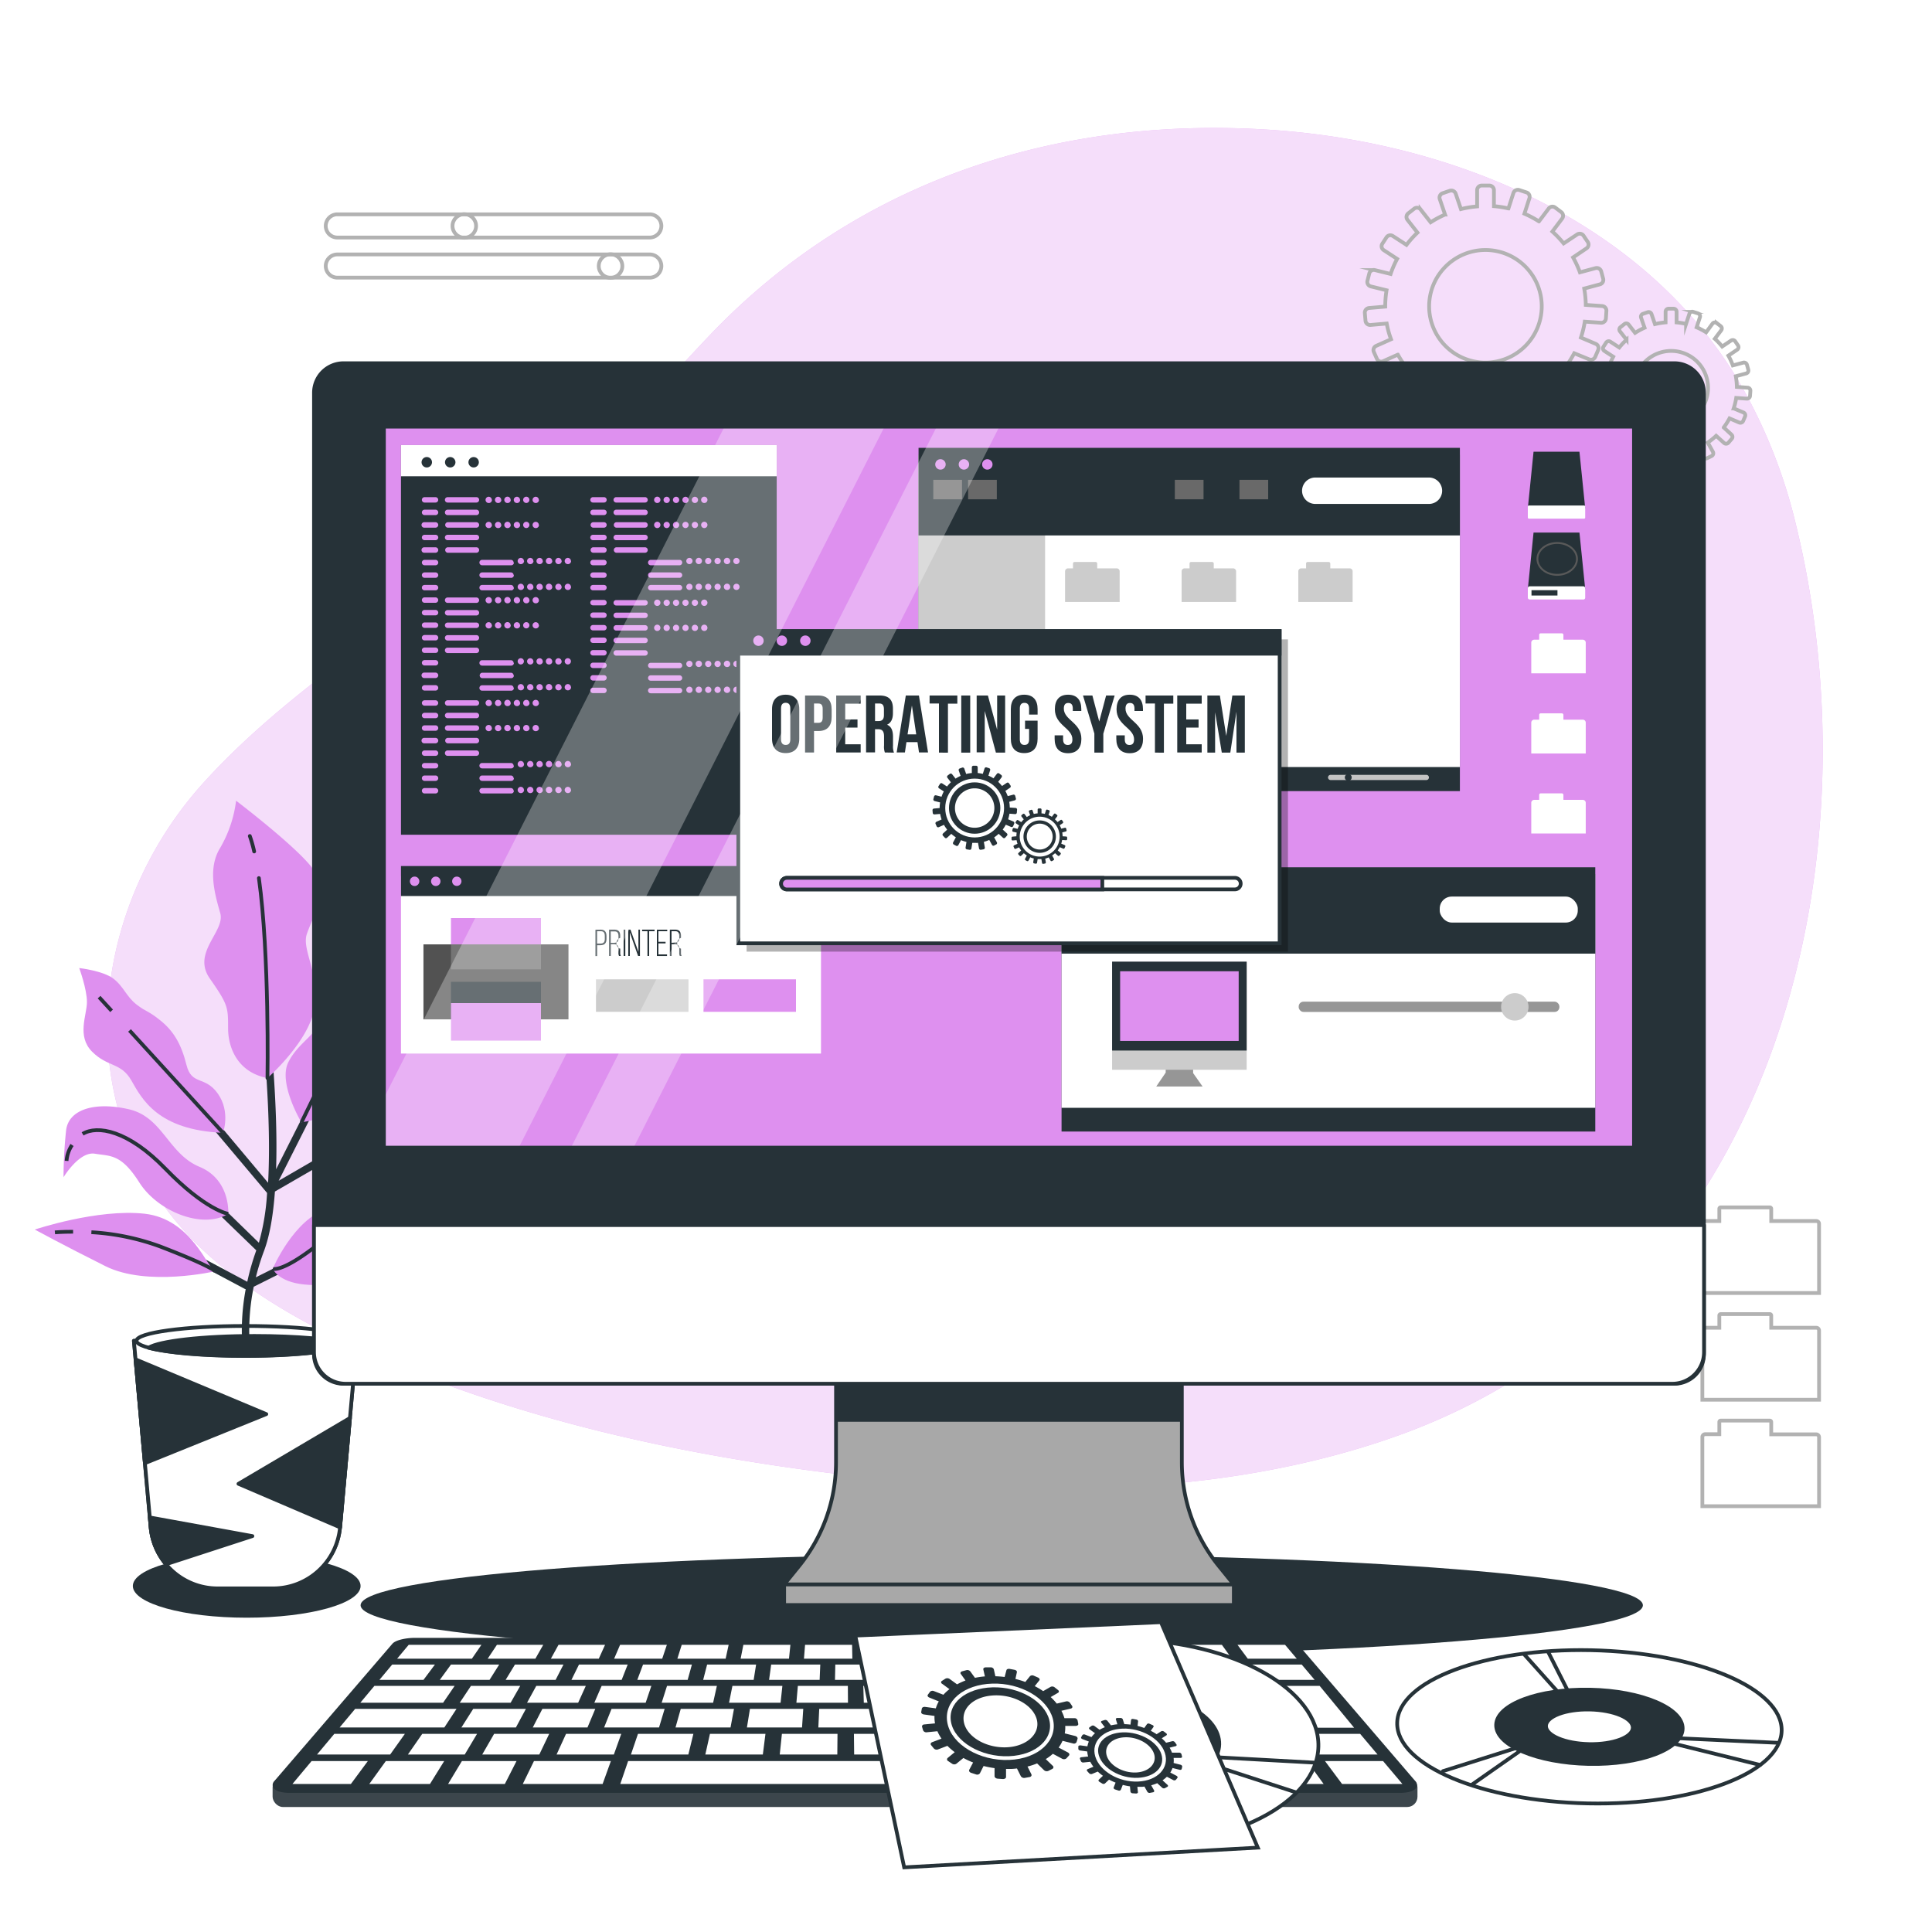 <svg class="animated" id="freepik_stories-operating-system" xmlns="http://www.w3.org/2000/svg" viewBox="0 0 500 500" version="1.1" xmlns:xlink="http://www.w3.org/1999/xlink" xmlns:svgjs="http://svgjs.com/svgjs"><style>svg#freepik_stories-operating-system:not(.animated) .animable {opacity: 0;}svg#freepik_stories-operating-system.animated #freepik--Device--inject-133 {animation: 3s Infinite  linear floating;animation-delay: 0s;}svg#freepik_stories-operating-system.animated #freepik--Keyboard--inject-133 {animation: 1.5s Infinite  linear floating;animation-delay: 0s;}            @keyframes floating {                0% {                    opacity: 1;                    transform: translateY(0px);                }                50% {                    transform: translateY(-10px);                }                100% {                    opacity: 1;                    transform: translateY(0px);                }            }        </style><g id="freepik--background-simple--inject-133" class="animable" style="transform-origin: 249.744px 209.179px;"><path d="M451.2,100.8c-24-42.58-74.12-64.4-124.17-67.31-55.48-3.23-106,14.31-143,52.9-14.65,15.3-27.88,31.81-44.13,45.73-27.95,23.94-63,43.56-87.4,70.64-30.85,34.24-35.09,88.06.2,120.9,12.24,11.39,27.4,19.72,43,26.66,38.45,17.06,80.48,26.3,122.74,31.35,47.64,5.7,97.32,6,142.25-9.75,99.15-34.79,125.6-148.64,104-236.54A136.58,136.58,0,0,0,451.2,100.8Z" style="fill: rgb(222, 144, 239); transform-origin: 249.744px 209.179px;" id="el6763exiy8xo" class="animable"></path><g id="eldb9nbs4mopt"><path d="M451.2,100.8c-24-42.58-74.12-64.4-124.17-67.31-55.48-3.23-106,14.31-143,52.9-14.65,15.3-27.88,31.81-44.13,45.73-27.95,23.94-63,43.56-87.4,70.64-30.85,34.24-35.09,88.06.2,120.9,12.24,11.39,27.4,19.72,43,26.66,38.45,17.06,80.48,26.3,122.74,31.35,47.64,5.7,97.32,6,142.25-9.75,99.15-34.79,125.6-148.64,104-236.54A136.58,136.58,0,0,0,451.2,100.8Z" style="fill: rgb(255, 255, 255); opacity: 0.7; transform-origin: 249.744px 209.179px;" class="animable"></path></g></g><g id="freepik--Plants--inject-133" class="animable" style="transform-origin: 72.975px 312.94px;"><ellipse cx="63.85" cy="410.45" rx="29.47" ry="8.21" style="fill: rgb(38, 50, 56); transform-origin: 63.85px 410.45px;" id="elaiq4frtcat7" class="animable"></ellipse><path d="M56.29,411.07H70.73A17.37,17.37,0,0,0,88,395.26L92.37,347H34.65L39,395.26A17.37,17.37,0,0,0,56.29,411.07Z" style="fill: rgb(255, 255, 255); stroke: rgb(38, 50, 56); stroke-linecap: round; stroke-linejoin: round; stroke-width: 0.966px; transform-origin: 63.51px 379.035px;" id="el3ureucxkfrs" class="animable"></path><path d="M56.29,411.07H70.73A17.37,17.37,0,0,0,88,395.26L92.37,347H34.65L39,395.26A17.37,17.37,0,0,0,56.29,411.07Z" style="fill: rgb(255, 255, 255); stroke: rgb(38, 50, 56); stroke-linecap: round; stroke-linejoin: round; stroke-width: 0.966px; transform-origin: 63.51px 379.035px;" id="elscel9vguca" class="animable"></path><path d="M39,395.26l-.23-2.55,26.55,4.83L43,404.81A17.27,17.27,0,0,1,39,395.26Z" style="fill: rgb(38, 50, 56); stroke: rgb(38, 50, 56); stroke-linecap: round; stroke-linejoin: round; stroke-width: 0.966px; transform-origin: 52.045px 398.76px;" id="el78tv8kpjm3s" class="animable"></path><polygon points="88.02 395.28 61.71 384.01 90.57 366.98 88.02 395.28" style="fill: rgb(38, 50, 56); stroke: rgb(38, 50, 56); stroke-linecap: round; stroke-linejoin: round; stroke-width: 0.966px; transform-origin: 76.14px 381.13px;" id="elrkvjri8lht" class="animable"></polygon><polygon points="68.92 365.97 37.5 378.67 35.08 351.8 68.92 365.97" style="fill: rgb(38, 50, 56); stroke: rgb(38, 50, 56); stroke-linecap: round; stroke-linejoin: round; stroke-width: 0.966px; transform-origin: 52px 365.235px;" id="eld6zlmyme6l8" class="animable"></polygon><path d="M35.33,347c0,2.14,12.59,3.88,28.11,3.88s28.12-1.74,28.12-3.88S79,343.16,63.44,343.16,35.33,344.89,35.33,347Z" style="fill: rgb(255, 255, 255); stroke: rgb(38, 50, 56); stroke-linecap: round; stroke-linejoin: round; stroke-width: 0.966px; transform-origin: 63.445px 347.02px;" id="el3zrrnq62d75" class="animable"></path><path d="M63.44,350.92c-10.93,0-20.39-.86-25-2.12,2.74-1.75,14-3.06,27.47-3.06,10.93,0,20.4.87,25,2.12C88.18,349.61,76.92,350.92,63.44,350.92Z" style="fill: rgb(38, 50, 56); stroke: rgb(38, 50, 56); stroke-linecap: round; stroke-linejoin: round; stroke-width: 0.966px; transform-origin: 64.675px 348.33px;" id="eluws6wnxdv7o" class="animable"></path><path d="M93,294.6a1,1,0,0,0-1.32-.36L72.12,305.58l10.15-20.1a1,1,0,1,0-1.73-.87l-9.09,18C72,286.33,70,267.18,69,257.05c-.35-3.45-.6-5.94-.6-6.77a1,1,0,1,0-1.93,0c0,.93.24,3.33.61,7,1.09,10.84,3.24,32.07,2.3,48.82L51.67,285a1,1,0,0,0-1.48,1.25l18.86,22.4,0,0,0,.05.07,0A59.82,59.82,0,0,1,67,321.62L53,308a1,1,0,0,0-1.35,1.39l14.68,14.2A63.58,63.58,0,0,0,64,331.69l-.06,0-17.24-9.2a1,1,0,0,0-.91,1.71l17.68,9.43.12,0A58.25,58.25,0,0,0,62.64,347a1,1,0,0,0,1,.92h0a1,1,0,0,0,.92-1A56.09,56.09,0,0,1,65.67,333l15.16-7.58a1,1,0,0,0,.44-1.3,1,1,0,0,0-1.3-.43l-13.76,6.88a61.23,61.23,0,0,1,2.13-6.86c1.5-4,2.37-9.34,2.81-15.34l21.52-12.45A1,1,0,0,0,93,294.6Z" style="fill: rgb(38, 50, 56); transform-origin: 69.294px 298.469px;" id="ell64zpb85bbs" class="animable"></path><path d="M69.22,279s10.83-9.48,12.19-18.28-3.39-14.89-2-19,5.41-10.82,2-16.24S61.1,207.22,61.1,207.22A32.07,32.07,0,0,1,57,219.4c-3.38,5.41-1.35,12.18,0,16.92s-7.44,10.15-2.7,16.92,4.73,7.44,4.73,12.86S61.78,277.6,69.22,279Z" style="fill: rgb(222, 144, 239); transform-origin: 67.816px 243.11px;" id="eliz57qbva1" class="animable"></path><path d="M57.72,293.17s2-5.42-1.35-10.15-6.77-2-8.12-7.45-3.39-8.8-6.77-11.5-3.39-2-6.09-4.06-3.39-4.74-6.09-6.77-8.8-2.71-8.8-2.71,2,5.42,2,8.8-2.71,8.8,1.35,12.86,7.45,2.71,10.15,7.44S40.8,292.49,57.72,293.17Z" style="fill: rgb(222, 144, 239); transform-origin: 39.406px 271.85px;" id="elhjrxrptb74m" class="animable"></path><path d="M59.07,314.15s.68-8.8-7.44-12.18-9.48-12.86-18.27-14.89-15.57,0-16.25,5.41a118.68,118.68,0,0,0-.67,12.18s4.06-6.76,8.12-6.09,6.77,0,11.5,7.45S52.31,318.21,59.07,314.15Z" style="fill: rgb(222, 144, 239); transform-origin: 37.762px 300.975px;" id="eli0zo5688pyq" class="animable"></path><path d="M55.69,329c-2-.68-6.09-13.54-18.27-14.89S9,318.21,9,318.21s7.45,4.06,18.28,9.47S55.69,329,55.69,329Z" style="fill: rgb(222, 144, 239); transform-origin: 32.345px 322.188px;" id="elzys1m8ns3oj" class="animable"></path><path d="M70.58,328.36S76,315.5,84.79,312.79s11.51,1.36,16.24,4.74,8.12,5.42,8.12,5.42-5.41-2-10.82,3.38-12.86,6.77-19.63,6.09S70.58,328.36,70.58,328.36Z" style="fill: rgb(222, 144, 239); transform-origin: 89.865px 322.243px;" id="el342zx1p2u1z" class="animable"></path><path d="M83.44,299.94s0-3.39,4.06-10.83,4.74-14.89,12.86-16.25,8.79-2,13.53-5.41,16.24,2.71,19,5.41a34.79,34.79,0,0,1,4.06,4.74s-8.8-.67-12.18,3.39-10.83,7.44-14.21,8.79-6.77-1.35-10.15,4.06S94.27,301.29,83.44,299.94Z" style="fill: rgb(222, 144, 239); transform-origin: 110.195px 283.393px;" id="el5rrs2154874" class="animable"></path><path d="M78,290.46s-6.09-10.15-3.38-15.56,8.12-7.45,7.44-10.83-3.38-7.45,0-12.18,6.09-2.71,10.16-5.42a123.59,123.59,0,0,0,10.15-8.12s1.35,14.21,0,21S97,266.77,97,272.19s-2.7,8.8-6.09,12.86S78,290.46,78,290.46Z" style="fill: rgb(222, 144, 239); transform-origin: 88.448px 264.405px;" id="eltg8drb4wz7h" class="animable"></path><line x1="28.88" y1="261.6" x2="25.64" y2="258.06" style="fill: none; stroke: rgb(38, 50, 56); stroke-miterlimit: 10; stroke-width: 0.966px; transform-origin: 27.26px 259.83px;" id="el5b4ky6c4peg" class="animable"></line><line x1="57.72" y1="293.17" x2="33.52" y2="266.68" style="fill: none; stroke: rgb(38, 50, 56); stroke-miterlimit: 10; stroke-width: 0.966px; transform-origin: 45.62px 279.925px;" id="elxly116orylc" class="animable"></line><path d="M65.78,220.36a33.38,33.38,0,0,0-1.13-4" style="fill: none; stroke: rgb(38, 50, 56); stroke-linecap: round; stroke-linejoin: round; stroke-width: 0.966px; transform-origin: 65.215px 218.36px;" id="elvs12hsubru" class="animable"></path><path d="M69.22,279s.55-31.91-2.22-51.75" style="fill: none; stroke: rgb(38, 50, 56); stroke-linecap: round; stroke-linejoin: round; stroke-width: 0.966px; transform-origin: 68.132px 253.125px;" id="elmih7u33t4p" class="animable"></path><line x1="97.18" y1="251.29" x2="99.3" y2="246.96" style="fill: none; stroke: rgb(38, 50, 56); stroke-miterlimit: 10; stroke-width: 0.966px; transform-origin: 98.24px 249.125px;" id="eleap5dlr2ajl" class="animable"></line><line x1="78.02" y1="290.46" x2="94.14" y2="257.5" style="fill: none; stroke: rgb(38, 50, 56); stroke-miterlimit: 10; stroke-width: 0.966px; transform-origin: 86.08px 273.98px;" id="elsig5lndrgl9" class="animable"></line><path d="M120.46,274a18.52,18.52,0,0,1,2.38-.16h4.71" style="fill: none; stroke: rgb(38, 50, 56); stroke-miterlimit: 10; stroke-width: 0.966px; transform-origin: 124.005px 273.92px;" id="elkyv391m7kp" class="animable"></path><path d="M83.44,299.94c1.06.16,7.11-7.91,17.54-16a61.5,61.5,0,0,1,12.58-7.86" style="fill: none; stroke: rgb(38, 50, 56); stroke-miterlimit: 10; stroke-width: 0.966px; transform-origin: 98.5px 288.011px;" id="el3z43uhdiol" class="animable"></path><path d="M18.65,296.32a8.41,8.41,0,0,0-1.42,4.12" style="fill: none; stroke: rgb(38, 50, 56); stroke-miterlimit: 10; stroke-width: 0.966px; transform-origin: 17.94px 298.38px;" id="el4yvuevwuk6x" class="animable"></path><path d="M59.07,314.15s-5.85-.93-16.28-11.7c-9.69-10-17.63-11.29-21.41-9" style="fill: none; stroke: rgb(38, 50, 56); stroke-miterlimit: 10; stroke-width: 0.966px; transform-origin: 40.225px 303.314px;" id="elh5yrr2s8g3d" class="animable"></path><path d="M96.32,319c1.62.27,3.07.67,4.32,1" style="fill: none; stroke: rgb(38, 50, 56); stroke-miterlimit: 10; stroke-width: 0.966px; transform-origin: 98.48px 319.5px;" id="ell1p6plnuzgf" class="animable"></path><path d="M70.58,328.36s2.15,1,10.55-5.39a19.61,19.61,0,0,1,9.7-4.18" style="fill: none; stroke: rgb(38, 50, 56); stroke-miterlimit: 10; stroke-width: 0.966px; transform-origin: 80.705px 323.603px;" id="elino7hiazlcp" class="animable"></path><path d="M18.92,318.77c-2.91,0-4.71.16-4.71.16" style="fill: none; stroke: rgb(38, 50, 56); stroke-miterlimit: 10; stroke-width: 0.966px; transform-origin: 16.565px 318.85px;" id="el7ssjo8av8hi" class="animable"></path><path d="M55.69,329s-1.13-1.36-14.24-6.41a62,62,0,0,0-17.8-3.69" style="fill: none; stroke: rgb(38, 50, 56); stroke-miterlimit: 10; stroke-width: 0.966px; transform-origin: 39.67px 323.95px;" id="el9g83pdj9khd" class="animable"></path></g><g id="freepik--Graphics--inject-133" class="animable" style="transform-origin: 277.535px 218.915px;"><path d="M470.05,316H458.39v-3.18a.35.35,0,0,0-.35-.35H445.31a.35.35,0,0,0-.35.35V316H441.3a.73.73,0,0,0-.73.72v17.91h30.2V316.74A.72.72,0,0,0,470.05,316Z" style="fill: none; stroke: rgb(178, 178, 178); stroke-miterlimit: 10; stroke-width: 0.974px; transform-origin: 455.67px 323.55px;" id="eltl7hz3o67c" class="animable"></path><path d="M470.05,343.62H458.39v-3.18a.35.35,0,0,0-.35-.35H445.31a.35.35,0,0,0-.35.35v3.18H441.3a.73.73,0,0,0-.73.72v17.91h30.2V344.34A.72.72,0,0,0,470.05,343.62Z" style="fill: none; stroke: rgb(178, 178, 178); stroke-miterlimit: 10; stroke-width: 0.974px; transform-origin: 455.67px 351.17px;" id="elt73lhvmstz" class="animable"></path><path d="M470.05,371.21H458.39V368a.35.35,0,0,0-.35-.35H445.31a.35.35,0,0,0-.35.35v3.17H441.3a.73.73,0,0,0-.73.73v17.91h30.2V371.94A.73.73,0,0,0,470.05,371.21Z" style="fill: none; stroke: rgb(178, 178, 178); stroke-miterlimit: 10; stroke-width: 0.974px; transform-origin: 455.67px 378.73px;" id="el5z7fm7bvwgn" class="animable"></path><path d="M414.59,79.2l-4.19-.29a25.69,25.69,0,0,0-.41-4.23l4.06-1.09a1.19,1.19,0,0,0,.85-1.46l-.51-1.89a1.2,1.2,0,0,0-1.46-.85l-4.05,1.09a26,26,0,0,0-1.77-3.86l3.48-2.35a1.19,1.19,0,0,0,.32-1.66L409.82,61a1.2,1.2,0,0,0-1.66-.32L404.67,63a26.54,26.54,0,0,0-2.92-3.08l2.53-3.35a1.2,1.2,0,0,0-.23-1.68l-1.57-1.18a1.19,1.19,0,0,0-1.67.24l-2.53,3.35a26.86,26.86,0,0,0-3.76-2l1.29-4a1.19,1.19,0,0,0-.77-1.51l-1.86-.61a1.2,1.2,0,0,0-1.51.77l-1.29,4a24.42,24.42,0,0,0-3.75-.59V49.21a1.19,1.19,0,0,0-1.2-1.19h-1.95a1.19,1.19,0,0,0-1.2,1.19v4.21a26.35,26.35,0,0,0-4.19.69l-1.36-4a1.21,1.21,0,0,0-1.52-.74l-1.86.64a1.2,1.2,0,0,0-.74,1.52l1.37,4a25.84,25.84,0,0,0-3.73,2l-2.59-3.31A1.19,1.19,0,0,0,366,54l-1.54,1.21a1.2,1.2,0,0,0-.21,1.68l2.59,3.31A25.71,25.71,0,0,0,364,63.37l-3.53-2.29a1.19,1.19,0,0,0-1.65.35l-1.07,1.64a1.2,1.2,0,0,0,.35,1.66L361.58,67a25.09,25.09,0,0,0-1.69,3.9l-4.07-1a1.19,1.19,0,0,0-1.45.87l-.48,1.9a1.2,1.2,0,0,0,.87,1.45l4.08,1a25.7,25.7,0,0,0-.34,4.14s0,.06,0,.09l-4.19.36a1.21,1.21,0,0,0-1.09,1.3l.17,2a1.2,1.2,0,0,0,1.3,1.09l4.19-.37A24.29,24.29,0,0,0,360,87.8l-3.84,1.71a1.2,1.2,0,0,0-.61,1.58l.8,1.79a1.2,1.2,0,0,0,1.58.61l3.83-1.71a27.06,27.06,0,0,0,2.35,3.53L361,98.18a1.19,1.19,0,0,0-.06,1.69l1.33,1.43a1.2,1.2,0,0,0,1.7.06L367,98.5a25,25,0,0,0,3.37,2.58l-2,3.71a1.2,1.2,0,0,0,.5,1.62l1.73.92a1.18,1.18,0,0,0,1.61-.5l2-3.7a26.45,26.45,0,0,0,4,1.34l-.66,4.15a1.21,1.21,0,0,0,1,1.37l1.93.31a1.2,1.2,0,0,0,1.37-1l.66-4.15c.63,0,1.26.07,1.9.07.79,0,1.57,0,2.34-.11l.73,4.14a1.2,1.2,0,0,0,1.39,1l1.93-.34a1.19,1.19,0,0,0,1-1.38l-.73-4.13a26,26,0,0,0,4-1.43l2,3.68a1.2,1.2,0,0,0,1.63.46l1.71-1a1.19,1.19,0,0,0,.47-1.62l-2-3.67a26.33,26.33,0,0,0,3.31-2.65l3.13,2.81a1.18,1.18,0,0,0,1.69-.09l1.31-1.45a1.2,1.2,0,0,0-.09-1.69L405.13,95a27.13,27.13,0,0,0,2.28-3.58L411.27,93a1.2,1.2,0,0,0,1.57-.63l.77-1.81A1.2,1.2,0,0,0,413,89l-3.86-1.64a24.74,24.74,0,0,0,1-4.12l4.19.29a1.2,1.2,0,0,0,1.28-1.11l.13-2A1.19,1.19,0,0,0,414.59,79.2ZM384.46,93.84A14.57,14.57,0,1,1,399,79.27,14.57,14.57,0,0,1,384.46,93.84Z" style="fill: none; stroke: rgb(178, 178, 178); stroke-miterlimit: 10; stroke-width: 0.974px; transform-origin: 384.478px 79.167px;" id="elfhfk4fhnbnd" class="animable"></path><path d="M452.25,100.33l-2.75-.2a17.92,17.92,0,0,0-.27-2.76l2.66-.72a.79.79,0,0,0,.56-1l-.34-1.24a.79.79,0,0,0-1-.55l-2.65.71a17.55,17.55,0,0,0-1.16-2.53l2.28-1.54a.79.79,0,0,0,.22-1.09l-.72-1.06a.78.78,0,0,0-1.09-.21l-2.29,1.54a16.6,16.6,0,0,0-1.91-2l1.66-2.2a.78.78,0,0,0-.16-1.1l-1-.77a.79.79,0,0,0-1.1.15L441.55,86a18,18,0,0,0-2.46-1.29l.85-2.61a.79.79,0,0,0-.51-1l-1.22-.39a.77.77,0,0,0-1,.5l-.86,2.62a16.26,16.26,0,0,0-2.45-.39V80.68a.78.78,0,0,0-.78-.79h-1.29a.78.78,0,0,0-.78.79v2.75a17.73,17.73,0,0,0-2.75.45l-.89-2.6a.78.78,0,0,0-1-.48l-1.21.42a.78.78,0,0,0-.49,1l.9,2.6a18.06,18.06,0,0,0-2.45,1.33L421.49,84a.78.78,0,0,0-1.1-.13l-1,.79a.78.78,0,0,0-.14,1.1l1.7,2.17a17.38,17.38,0,0,0-1.88,2l-2.31-1.5a.79.79,0,0,0-1.09.23l-.7,1.08a.78.78,0,0,0,.24,1.08l2.3,1.5a18.71,18.71,0,0,0-1.11,2.55l-2.67-.66a.78.78,0,0,0-1,.57L412.46,96A.78.78,0,0,0,413,97l2.67.67a17.32,17.32,0,0,0-.21,2.72v.05l-2.75.24a.78.78,0,0,0-.71.85l.11,1.28a.78.78,0,0,0,.85.71l2.75-.24a17.23,17.23,0,0,0,.69,2.7l-2.51,1.12a.77.77,0,0,0-.4,1l.52,1.17a.78.78,0,0,0,1,.4l2.51-1.12a17.29,17.29,0,0,0,1.54,2.32l-2,1.88a.8.8,0,0,0,0,1.11l.88.94a.79.79,0,0,0,1.11,0l2-1.87a18.19,18.19,0,0,0,2.21,1.69L422,117.1a.78.78,0,0,0,.32,1.06l1.13.6a.78.78,0,0,0,1.06-.32l1.3-2.43a15.62,15.62,0,0,0,2.63.88l-.43,2.72a.8.8,0,0,0,.66.9l1.26.2a.79.79,0,0,0,.9-.65l.43-2.73c.41,0,.83,0,1.24,0s1,0,1.54-.07l.48,2.71a.78.78,0,0,0,.91.64l1.26-.22a.79.79,0,0,0,.64-.91l-.48-2.71a16.61,16.61,0,0,0,2.62-.93l1.34,2.41a.77.77,0,0,0,1.06.3L443,118a.79.79,0,0,0,.3-1.07l-1.33-2.4a16.54,16.54,0,0,0,2.17-1.74l2.05,1.85a.79.79,0,0,0,1.11-.06l.86-1a.79.79,0,0,0-.06-1.11l-2-1.84a18,18,0,0,0,1.5-2.35l2.53,1.08a.79.79,0,0,0,1-.42l.5-1.18a.79.79,0,0,0-.41-1l-2.54-1.07a16.46,16.46,0,0,0,.65-2.71l2.75.19a.78.78,0,0,0,.83-.73l.09-1.28A.77.77,0,0,0,452.25,100.33Zm-19.76,9.59a9.55,9.55,0,1,1,9.55-9.54A9.54,9.54,0,0,1,432.49,109.92Z" style="fill: none; stroke: rgb(178, 178, 178); stroke-miterlimit: 10; stroke-width: 0.974px; transform-origin: 432.499px 100.305px;" id="eljw96j0czad" class="animable"></path><path d="M168.16,71.85H87.3a3,3,0,0,1-3-3h0a3,3,0,0,1,3-3h80.86a3,3,0,0,1,3,3h0A3,3,0,0,1,168.16,71.85Z" style="fill: none; stroke: rgb(178, 178, 178); stroke-miterlimit: 10; stroke-width: 0.974px; transform-origin: 127.73px 68.85px;" id="el02yb3eki7zop" class="animable"></path><circle cx="158.01" cy="68.85" r="3.05" style="fill: none; stroke: rgb(178, 178, 178); stroke-miterlimit: 10; stroke-width: 0.974px; transform-origin: 158.01px 68.85px;" id="elqtbtacquh7s" class="animable"></circle><path d="M168.16,61.47H87.3a3,3,0,0,1-3-3h0a3,3,0,0,1,3-3h80.86a3,3,0,0,1,3,3h0A3,3,0,0,1,168.16,61.47Z" style="fill: none; stroke: rgb(178, 178, 178); stroke-miterlimit: 10; stroke-width: 0.974px; transform-origin: 127.73px 58.47px;" id="elh87545f0nv" class="animable"></path><circle cx="120.16" cy="58.48" r="3.05" style="fill: none; stroke: rgb(178, 178, 178); stroke-miterlimit: 10; stroke-width: 0.974px; transform-origin: 120.16px 58.48px;" id="el5jaqwbtxb7d" class="animable"></circle></g><g id="freepik--Device--inject-133" class="animable animator-active" style="transform-origin: 261.13px 261.325px;"><path d="M425.18,415.44c0,7.3-74.29,13.21-165.93,13.21S93.32,422.74,93.32,415.44s74.29-13.2,165.93-13.2S425.18,408.15,425.18,415.44Z" style="fill: rgb(38, 50, 56); transform-origin: 259.25px 415.445px;" id="el4ntv0obsm7k" class="animable"></path><rect x="92.53" y="106.48" width="337.17" height="194.47" style="fill: rgb(222, 144, 239); stroke: rgb(38, 50, 56); stroke-miterlimit: 10; stroke-width: 0.966px; transform-origin: 261.115px 203.715px;" id="eltlktr2lozfo" class="animable"></rect><rect x="103.77" y="226.72" width="108.7" height="45.94" style="fill: rgb(255, 255, 255); transform-origin: 158.12px 249.69px;" id="elg5s6wrmwore" class="animable"></rect><rect x="103.77" y="224.13" width="108.7" height="7.76" style="fill: rgb(38, 50, 56); transform-origin: 158.12px 228.01px;" id="elqhrx6lt6zj" class="animable"></rect><path d="M108.52,228.07a1.22,1.22,0,1,1-1.21-1.21A1.21,1.21,0,0,1,108.52,228.07Z" style="fill: rgb(222, 144, 239); transform-origin: 107.3px 228.08px;" id="elwpuwc6yeop" class="animable"></path><path d="M114,228.07a1.22,1.22,0,1,1-1.22-1.21A1.22,1.22,0,0,1,114,228.07Z" style="fill: rgb(222, 144, 239); transform-origin: 112.78px 228.08px;" id="el00k5vuxms3p8i" class="animable"></path><circle cx="118.22" cy="228.07" r="1.21" style="fill: rgb(222, 144, 239); transform-origin: 118.22px 228.07px;" id="el6txwo348xz" class="animable"></circle><rect x="116.71" y="237.6" width="23.29" height="9.71" style="fill: rgb(222, 144, 239); transform-origin: 128.355px 242.455px;" id="elbwevp9zs7mk" class="animable"></rect><rect x="109.59" y="244.4" width="37.53" height="19.41" style="fill: rgb(82, 82, 82); transform-origin: 128.355px 254.105px;" id="elxjn3yaq22d" class="animable"></rect><rect x="116.71" y="244.4" width="23.29" height="6.47" style="fill: rgb(117, 117, 117); transform-origin: 128.355px 247.635px;" id="el3qlcgp00ysk" class="animable"></rect><rect x="116.71" y="254.1" width="23.29" height="9.71" style="fill: rgb(38, 50, 56); transform-origin: 128.355px 258.955px;" id="elwycwk2iwqd" class="animable"></rect><rect x="116.71" y="259.6" width="23.29" height="9.71" style="fill: rgb(222, 144, 239); transform-origin: 128.355px 264.455px;" id="elz8whzz53tsr" class="animable"></rect><rect x="154.24" y="253.45" width="23.94" height="8.41" style="fill: rgb(204, 204, 204); transform-origin: 166.21px 257.655px;" id="elgqsv0hj1t6l" class="animable"></rect><rect x="182.06" y="253.45" width="23.94" height="8.41" style="fill: rgb(222, 144, 239); transform-origin: 194.03px 257.655px;" id="el95fjary3tho" class="animable"></rect><path d="M155.5,240.59c1.05,0,1.46.66,1.46,1.66V243c0,1.08-.49,1.62-1.57,1.62h-.85v2.8h-.44v-6.81Zm-.11,3.6c.78,0,1.13-.35,1.13-1.18v-.79c0-.74-.26-1.22-1-1.22h-1v3.19Z" style="fill: rgb(38, 50, 56); transform-origin: 155.53px 244.005px;" id="elsid3v2fpav" class="animable"></path><path d="M159.05,240.59c1,0,1.46.58,1.46,1.54v.59a1.49,1.49,0,0,0,0,2.8v1.06a1.52,1.52,0,0,0,.17.82h-.47a1.58,1.58,0,0,1-.15-.82v-1.07c0-.9-.49-1.16-1.27-1.16h-.71v3.05h-.45v-6.81ZM158.8,244c.8,0,1.26-.23,1.26-1.14v-.64c0-.73-.28-1.17-1-1.17h-1V244Z" style="fill: rgb(38, 50, 56); transform-origin: 159.155px 243.995px;" id="els1mwvh1yvhq" class="animable"></path><path d="M161.83,240.59v6.81h-.44v-6.81Z" style="fill: rgb(38, 50, 56); transform-origin: 161.61px 243.995px;" id="elooppl2yascl" class="animable"></path><path d="M163,247.4h-.41v-6.81h.58l2.05,5.75v-5.75h.4v6.81h-.49L163,241.33Z" style="fill: rgb(38, 50, 56); transform-origin: 164.105px 243.995px;" id="el4sgfcc9ro9n" class="animable"></path><path d="M167.56,247.4V241h-1.38v-.41h3.22V241H168v6.4Z" style="fill: rgb(38, 50, 56); transform-origin: 167.79px 243.995px;" id="el1ubgftswb5g" class="animable"></path><path d="M172.25,243.74v.41H170.4V247h2.23v.41H170v-6.81h2.68V241H170.4v2.74Z" style="fill: rgb(38, 50, 56); transform-origin: 171.34px 244.005px;" id="elyju8q6hlc4a" class="animable"></path><path d="M174.78,240.59c1,0,1.46.58,1.46,1.54v.59a1.49,1.49,0,0,0,0,2.8v1.06a1.52,1.52,0,0,0,.17.82h-.47a1.58,1.58,0,0,1-.15-.82v-1.07c0-.9-.49-1.16-1.27-1.16h-.71v3.05h-.45v-6.81Zm-.25,3.36c.8,0,1.26-.23,1.26-1.14v-.64c0-.73-.28-1.17-1-1.17h-1V244Z" style="fill: rgb(38, 50, 56); transform-origin: 174.885px 243.995px;" id="elt4a5jp5nxh" class="animable"></path><rect x="237.72" y="117.7" width="140.1" height="87.04" style="fill: rgb(38, 50, 56); transform-origin: 307.77px 161.22px;" id="elth9woowkkjj" class="animable"></rect><rect x="237.72" y="117.7" width="140.1" height="80.81" style="fill: rgb(255, 255, 255); transform-origin: 307.77px 158.105px;" id="el2t4pvd096dn" class="animable"></rect><rect x="237.72" y="117.7" width="32.75" height="80.81" style="fill: rgb(204, 204, 204); transform-origin: 254.095px 158.105px;" id="el3s9u5wah19b" class="animable"></rect><rect x="237.72" y="115.9" width="140.1" height="22.67" style="fill: rgb(38, 50, 56); transform-origin: 307.77px 127.235px;" id="el455nn5induu" class="animable"></rect><path d="M244.74,120.19a1.35,1.35,0,1,1-1.35-1.35A1.35,1.35,0,0,1,244.74,120.19Z" style="fill: rgb(222, 144, 239); transform-origin: 243.39px 120.19px;" id="el4fy10jreszn" class="animable"></path><circle cx="249.46" cy="120.19" r="1.35" style="fill: rgb(222, 144, 239); transform-origin: 249.46px 120.19px;" id="elqc45fk01did" class="animable"></circle><circle cx="255.52" cy="120.19" r="1.35" style="fill: rgb(222, 144, 239); transform-origin: 255.52px 120.19px;" id="elllqca3j99n" class="animable"></circle><path d="M369.81,130.9H340.39a3.9,3.9,0,0,1-3.9-3.9h0a3.91,3.91,0,0,1,3.9-3.9h29.42a3.91,3.91,0,0,1,3.9,3.9h0A3.9,3.9,0,0,1,369.81,130.9Z" style="fill: rgb(255, 255, 255); stroke: rgb(38, 50, 56); stroke-miterlimit: 10; stroke-width: 0.966px; transform-origin: 355.1px 127px;" id="elw32jjz2ezri" class="animable"></path><rect x="320.29" y="123.7" width="8.4" height="6" style="fill: rgb(105, 105, 105); stroke: rgb(38, 50, 56); stroke-miterlimit: 10; stroke-width: 0.966px; transform-origin: 324.49px 126.7px;" id="el1c9a13beh41" class="animable"></rect><rect x="303.56" y="123.7" width="8.4" height="6" style="fill: rgb(105, 105, 105); stroke: rgb(38, 50, 56); stroke-miterlimit: 10; stroke-width: 0.966px; transform-origin: 307.76px 126.7px;" id="elezu578khvhf" class="animable"></rect><rect x="241.05" y="123.7" width="8.4" height="6" style="fill: rgb(105, 105, 105); stroke: rgb(38, 50, 56); stroke-miterlimit: 10; stroke-width: 0.966px; transform-origin: 245.25px 126.7px;" id="elvheqvucmjv" class="animable"></rect><rect x="250.06" y="123.7" width="8.4" height="6" style="fill: rgb(105, 105, 105); stroke: rgb(38, 50, 56); stroke-miterlimit: 10; stroke-width: 0.966px; transform-origin: 254.26px 126.7px;" id="elaltewt6s7l9" class="animable"></rect><path d="M276.41,147.09H289a.77.77,0,0,1,.77.77v7.93a0,0,0,0,1,0,0H275.64a0,0,0,0,1,0,0v-7.93A.77.77,0,0,1,276.41,147.09Z" style="fill: rgb(204, 204, 204); transform-origin: 282.705px 151.44px;" id="elhaqe955hvng" class="animable"></path><rect x="277.69" y="145.44" width="6.27" height="3.26" rx="0.38" style="fill: rgb(204, 204, 204); transform-origin: 280.825px 147.07px;" id="elxl3kqyikpp" class="animable"></rect><path d="M306.57,147.09h12.56a.77.77,0,0,1,.77.77v7.93a0,0,0,0,1,0,0H305.8a0,0,0,0,1,0,0v-7.93A.77.77,0,0,1,306.57,147.09Z" style="fill: rgb(204, 204, 204); transform-origin: 312.85px 151.44px;" id="el1cr66s9l7jg" class="animable"></path><rect x="307.85" y="145.44" width="6.27" height="3.26" rx="0.38" style="fill: rgb(204, 204, 204); transform-origin: 310.985px 147.07px;" id="el0e2b4y3ifejd" class="animable"></rect><path d="M336.73,147.09h12.56a.77.77,0,0,1,.77.77v7.93a0,0,0,0,1,0,0H336a0,0,0,0,1,0,0v-7.93A.77.77,0,0,1,336.73,147.09Z" style="fill: rgb(204, 204, 204); transform-origin: 343.03px 151.44px;" id="el1ksjtdwt46si" class="animable"></path><rect x="338.01" y="145.44" width="6.27" height="3.26" rx="0.38" style="fill: rgb(204, 204, 204); transform-origin: 341.145px 147.07px;" id="elwf9r0pvgbur" class="animable"></rect><path d="M276.41,166.9H289a.77.77,0,0,1,.77.77v7.93a0,0,0,0,1,0,0H275.64a0,0,0,0,1,0,0v-7.93A.77.77,0,0,1,276.41,166.9Z" style="fill: rgb(204, 204, 204); transform-origin: 282.705px 171.25px;" id="elz68piqb2r8" class="animable"></path><rect x="277.69" y="165.25" width="6.27" height="3.26" rx="0.38" style="fill: rgb(204, 204, 204); transform-origin: 280.825px 166.88px;" id="el79bvfh92kxb" class="animable"></rect><path d="M306.57,166.9h12.56a.77.77,0,0,1,.77.77v7.93a0,0,0,0,1,0,0H305.8a0,0,0,0,1,0,0v-7.93A.77.77,0,0,1,306.57,166.9Z" style="fill: rgb(204, 204, 204); transform-origin: 312.85px 171.25px;" id="el83e7bs2ubhm" class="animable"></path><rect x="307.85" y="165.25" width="6.27" height="3.26" rx="0.38" style="fill: rgb(204, 204, 204); transform-origin: 310.985px 166.88px;" id="elcuz3t2jmp29" class="animable"></rect><path d="M369.13,201.88H344.37a.68.68,0,0,1-.68-.67h0a.68.68,0,0,1,.68-.68h24.76a.68.68,0,0,1,.68.68h0A.68.68,0,0,1,369.13,201.88Z" style="fill: rgb(196, 196, 196); transform-origin: 356.75px 201.205px;" id="elgdous9571xh" class="animable"></path><path d="M349.82,201.19a.89.89,0,1,1-.88-.88A.88.88,0,0,1,349.82,201.19Z" style="fill: rgb(38, 50, 56); transform-origin: 348.93px 201.2px;" id="elzyjv1nr6f2" class="animable"></path><rect x="274.73" y="226.22" width="138.13" height="66.62" style="fill: rgb(38, 50, 56); transform-origin: 343.795px 259.53px;" id="elfh09ru5hvs" class="animable"></rect><rect x="274.73" y="226.22" width="138.13" height="60.48" style="fill: rgb(255, 255, 255); transform-origin: 343.795px 256.46px;" id="el9j0cy9lt42j" class="animable"></rect><rect x="274.73" y="224.45" width="138.13" height="22.35" style="fill: rgb(38, 50, 56); transform-origin: 343.795px 235.625px;" id="el4a1beeec5vn" class="animable"></rect><path d="M281.66,228.68a1.33,1.33,0,1,1-1.33-1.33A1.34,1.34,0,0,1,281.66,228.68Z" style="fill: rgb(222, 144, 239); transform-origin: 280.33px 228.68px;" id="elk2fck0neb8" class="animable"></path><path d="M287.64,228.68a1.33,1.33,0,1,1-1.33-1.33A1.34,1.34,0,0,1,287.64,228.68Z" style="fill: rgb(222, 144, 239); transform-origin: 286.31px 228.68px;" id="ellnszgzg73b" class="animable"></path><path d="M293.62,228.68a1.33,1.33,0,1,1-1.33-1.33A1.34,1.34,0,0,1,293.62,228.68Z" style="fill: rgb(222, 144, 239); transform-origin: 292.29px 228.68px;" id="elof118ung2" class="animable"></path><rect x="372.12" y="231.55" width="36.69" height="7.69" rx="3.58" style="fill: rgb(255, 255, 255); stroke: rgb(38, 50, 56); stroke-miterlimit: 10; stroke-width: 0.966px; transform-origin: 390.465px 235.395px;" id="elz3cm1at3dzd" class="animable"></rect><rect x="278.02" y="232.14" width="8.29" height="5.92" style="fill: rgb(105, 105, 105); stroke: rgb(38, 50, 56); stroke-miterlimit: 10; stroke-width: 0.966px; transform-origin: 282.165px 235.1px;" id="elkzr5237mbf" class="animable"></rect><rect x="286.9" y="232.14" width="8.29" height="5.92" style="fill: rgb(105, 105, 105); stroke: rgb(38, 50, 56); stroke-miterlimit: 10; stroke-width: 0.966px; transform-origin: 291.045px 235.1px;" id="eldlpruai9q9d" class="animable"></rect><rect x="296.67" y="232.14" width="15.56" height="5.92" style="fill: rgb(105, 105, 105); stroke: rgb(38, 50, 56); stroke-miterlimit: 10; stroke-width: 0.966px; transform-origin: 304.45px 235.1px;" id="el8wqwlqmn84s" class="animable"></rect><polygon points="311.23 281.19 299.23 281.19 301.68 277.59 301.68 274.31 308.78 274.31 308.78 277.71 311.23 281.19" style="fill: rgb(150, 150, 150); transform-origin: 305.23px 277.75px;" id="el4ym3dr8y3p8" class="animable"></polygon><rect x="287.81" y="248.88" width="34.83" height="27.98" style="fill: rgb(204, 204, 204); transform-origin: 305.225px 262.87px;" id="eltx7ny6qeda" class="animable"></rect><rect x="287.81" y="248.88" width="34.83" height="23" style="fill: rgb(38, 50, 56); transform-origin: 305.225px 260.38px;" id="eldn4rf3ri89h" class="animable"></rect><rect x="289.89" y="251.36" width="30.68" height="18.03" style="fill: rgb(222, 144, 239); transform-origin: 305.23px 260.375px;" id="ele3bkqak8hag" class="animable"></rect><rect x="336.1" y="259.23" width="67.47" height="2.66" rx="1.24" style="fill: rgb(150, 150, 150); transform-origin: 369.835px 260.56px;" id="elgbk0xp9ag9s" class="animable"></rect><circle cx="392.03" cy="260.57" r="3.55" style="fill: rgb(204, 204, 204); transform-origin: 392.03px 260.57px;" id="elzjx52xfyi57" class="animable"></circle><rect x="103.77" y="115.19" width="97.24" height="100.84" style="fill: rgb(38, 50, 56); transform-origin: 152.39px 165.61px;" id="el2ua5txmdgvc" class="animable"></rect><rect x="103.77" y="115.19" width="97.24" height="8.07" style="fill: rgb(255, 255, 255); transform-origin: 152.39px 119.225px;" id="el8rvmp2gmau8" class="animable"></rect><path d="M112.71,130.06h-2.83a.7.7,0,1,1,0-1.4h2.83a.7.7,0,1,1,0,1.4Zm.71,2.55a.7.7,0,0,0-.71-.7h-2.83a.7.7,0,1,0,0,1.4h2.83A.7.7,0,0,0,113.42,132.61Zm0,3.24a.71.71,0,0,0-.71-.7h-2.83a.71.71,0,1,0,0,1.41h2.83A.71.71,0,0,0,113.42,135.85Zm0,3.25a.7.7,0,0,0-.71-.7h-2.83a.7.7,0,1,0,0,1.4h2.83A.7.7,0,0,0,113.42,139.1Zm0,3.25a.71.71,0,0,0-.71-.71h-2.83a.71.71,0,1,0,0,1.41h2.83A.71.71,0,0,0,113.42,142.35Zm0,3.24a.7.7,0,0,0-.71-.7h-2.83a.7.7,0,1,0,0,1.4h2.83A.7.7,0,0,0,113.42,145.59Zm0,3.25a.7.7,0,0,0-.71-.7h-2.83a.7.7,0,1,0,0,1.4h2.83A.71.71,0,0,0,113.42,148.84Zm0,3.24a.7.7,0,0,0-.71-.7h-2.83a.7.7,0,1,0,0,1.4h2.83A.7.7,0,0,0,113.42,152.08ZM124,129.36a.7.7,0,0,0-.7-.7h-7.46a.7.7,0,0,0,0,1.4h7.46A.7.7,0,0,0,124,129.36Zm0,3.25a.7.7,0,0,0-.7-.7h-7.46a.7.7,0,1,0,0,1.4h7.46A.7.7,0,0,0,124,132.61Zm0,3.24a.7.7,0,0,0-.7-.7h-7.46a.71.71,0,0,0,0,1.41h7.46A.7.7,0,0,0,124,135.85Zm0,3.25a.7.7,0,0,0-.7-.7h-7.46a.7.7,0,1,0,0,1.4h7.46A.7.7,0,0,0,124,139.1Zm0,3.25a.7.7,0,0,0-.7-.71h-7.46a.71.71,0,0,0,0,1.41h7.46A.7.7,0,0,0,124,142.35Zm8.92,3.24a.7.7,0,0,0-.7-.7h-7.45a.7.7,0,0,0,0,1.4h7.45A.7.7,0,0,0,133,145.59Zm0,3.25a.7.7,0,0,0-.7-.7h-7.45a.7.7,0,0,0,0,1.4h7.45A.7.7,0,0,0,133,148.84Zm0,3.24a.7.7,0,0,0-.7-.7h-7.45a.7.7,0,0,0,0,1.4h7.45A.7.7,0,0,0,133,152.08Zm-5.64-22.72a.81.81,0,1,0-.81.82A.81.81,0,0,0,127.32,129.36Zm2.43,0a.81.81,0,1,0-.81.82A.81.81,0,0,0,129.75,129.36Zm2.44,0a.82.82,0,1,0-.81.82A.82.82,0,0,0,132.19,129.36Zm2.43,0a.81.81,0,1,0-.81.82A.81.81,0,0,0,134.62,129.36Zm2.43,0a.81.81,0,0,0-1.62,0,.81.81,0,1,0,1.62,0Zm2.44,0a.81.81,0,1,0-.81.82A.81.81,0,0,0,139.49,129.36Zm-12.17,6.49a.81.81,0,1,0-.81.82A.81.81,0,0,0,127.32,135.85Zm2.43,0a.81.81,0,1,0-.81.82A.81.81,0,0,0,129.75,135.85Zm2.44,0a.82.82,0,1,0-.81.82A.82.82,0,0,0,132.19,135.85Zm2.43,0a.81.81,0,1,0-.81.82A.81.81,0,0,0,134.62,135.85Zm2.43,0a.81.81,0,0,0-1.62,0,.81.81,0,1,0,1.62,0Zm2.44,0a.81.81,0,1,0-.81.82A.81.81,0,0,0,139.49,135.85Zm-3.86,9.34a.81.81,0,1,0-.81.81A.82.82,0,0,0,135.63,145.19Zm2.44,0a.81.81,0,1,0-.81.81A.82.82,0,0,0,138.07,145.19Zm2.43,0a.81.81,0,1,0-.81.81A.82.82,0,0,0,140.5,145.19Zm2.44,0a.82.82,0,1,0-.81.81A.82.82,0,0,0,142.94,145.19Zm2.43,0a.81.81,0,1,0-.81.81A.82.82,0,0,0,145.37,145.19Zm2.43,0a.81.81,0,1,0-.81.81A.82.82,0,0,0,147.8,145.19Zm-12.17,6.69a.81.81,0,1,0-.81.81A.81.81,0,0,0,135.63,151.88Zm2.44,0a.81.81,0,1,0-.81.81A.81.81,0,0,0,138.07,151.88Zm2.43,0a.81.81,0,1,0-.81.81A.81.81,0,0,0,140.5,151.88Zm2.44,0a.82.82,0,1,0-.81.81A.81.81,0,0,0,142.94,151.88Zm2.43,0a.81.81,0,1,0-.81.81A.81.81,0,0,0,145.37,151.88Zm2.43,0a.81.81,0,1,0-.81.81A.81.81,0,0,0,147.8,151.88Z" style="fill: rgb(222, 144, 239); transform-origin: 128.443px 140.662px;" id="el51fkt9elyym" class="animable"></path><path d="M112.71,156h-2.83a.7.7,0,1,1,0-1.4h2.83a.7.7,0,1,1,0,1.4Zm.71,2.55a.7.7,0,0,0-.71-.7h-2.83a.7.7,0,1,0,0,1.4h2.83A.7.7,0,0,0,113.42,158.58Zm0,3.24a.71.71,0,0,0-.71-.7h-2.83a.7.7,0,1,0,0,1.4h2.83A.7.7,0,0,0,113.42,161.82Zm0,3.25a.7.7,0,0,0-.71-.7h-2.83a.7.7,0,1,0,0,1.4h2.83A.7.7,0,0,0,113.42,165.07Zm0,3.24a.71.71,0,0,0-.71-.7h-2.83a.7.7,0,1,0,0,1.4h2.83A.7.7,0,0,0,113.42,168.31Zm0,3.25a.7.7,0,0,0-.71-.7h-2.83a.7.7,0,1,0,0,1.4h2.83A.7.7,0,0,0,113.42,171.56Zm0,3.25a.71.71,0,0,0-.71-.71h-2.83a.71.71,0,1,0,0,1.41h2.83A.71.71,0,0,0,113.42,174.81Zm0,3.24a.7.7,0,0,0-.71-.7h-2.83a.7.7,0,1,0,0,1.4h2.83A.7.7,0,0,0,113.42,178.05ZM124,155.33a.7.7,0,0,0-.7-.7h-7.46a.7.7,0,0,0,0,1.4h7.46A.7.7,0,0,0,124,155.33Zm0,3.25a.7.7,0,0,0-.7-.7h-7.46a.7.7,0,0,0,0,1.4h7.46A.7.7,0,0,0,124,158.58Zm0,3.24a.7.7,0,0,0-.7-.7h-7.46a.7.7,0,0,0,0,1.4h7.46A.7.7,0,0,0,124,161.82Zm0,3.25a.7.7,0,0,0-.7-.7h-7.46a.7.7,0,0,0,0,1.4h7.46A.7.7,0,0,0,124,165.07Zm0,3.24a.7.7,0,0,0-.7-.7h-7.46a.7.7,0,0,0,0,1.4h7.46A.7.7,0,0,0,124,168.31Zm8.92,3.25a.7.7,0,0,0-.7-.7h-7.45a.7.7,0,0,0,0,1.4h7.45A.7.7,0,0,0,133,171.56Zm0,3.25a.7.7,0,0,0-.7-.71h-7.45a.71.71,0,0,0,0,1.41h7.45A.7.7,0,0,0,133,174.81Zm0,3.24a.7.7,0,0,0-.7-.7h-7.45a.7.7,0,0,0,0,1.4h7.45A.7.7,0,0,0,133,178.05Zm-5.64-22.72a.81.81,0,1,0-.81.81A.81.81,0,0,0,127.32,155.33Zm2.43,0a.81.81,0,1,0-.81.81A.81.81,0,0,0,129.75,155.33Zm2.44,0a.82.82,0,1,0-.81.81A.82.82,0,0,0,132.19,155.33Zm2.43,0a.81.81,0,1,0-.81.81A.81.81,0,0,0,134.62,155.33Zm2.43,0a.81.81,0,1,0-.81.81A.81.81,0,0,0,137.05,155.33Zm2.44,0a.81.81,0,1,0-.81.81A.81.81,0,0,0,139.49,155.33Zm-12.17,6.49a.81.81,0,1,0-.81.82A.81.81,0,0,0,127.32,161.82Zm2.43,0a.81.81,0,1,0-.81.82A.81.81,0,0,0,129.75,161.82Zm2.44,0a.82.82,0,1,0-.81.82A.82.82,0,0,0,132.19,161.82Zm2.43,0a.81.81,0,1,0-.81.82A.81.81,0,0,0,134.62,161.82Zm2.43,0a.81.81,0,0,0-1.62,0,.81.81,0,1,0,1.62,0Zm2.44,0a.81.81,0,1,0-.81.82A.81.81,0,0,0,139.49,161.82Zm-3.86,9.33a.81.81,0,0,0-1.62,0,.81.81,0,1,0,1.62,0Zm2.44,0a.81.81,0,1,0-.81.82A.81.81,0,0,0,138.07,171.15Zm2.43,0a.81.81,0,1,0-.81.82A.81.81,0,0,0,140.5,171.15Zm2.44,0a.82.82,0,1,0-.81.82A.82.82,0,0,0,142.94,171.15Zm2.43,0a.81.81,0,1,0-.81.82A.81.81,0,0,0,145.37,171.15Zm2.43,0a.81.81,0,1,0-1.62,0,.81.81,0,1,0,1.62,0Zm-12.17,6.7a.81.81,0,1,0-.81.81A.81.81,0,0,0,135.63,177.85Zm2.44,0a.81.81,0,1,0-.81.81A.81.81,0,0,0,138.07,177.85Zm2.43,0a.81.81,0,1,0-.81.81A.81.81,0,0,0,140.5,177.85Zm2.44,0a.82.82,0,1,0-.81.81A.81.81,0,0,0,142.94,177.85Zm2.43,0a.81.81,0,1,0-.81.81A.81.81,0,0,0,145.37,177.85Zm2.43,0a.81.81,0,1,0-.81.81A.81.81,0,0,0,147.8,177.85Z" style="fill: rgb(222, 144, 239); transform-origin: 128.443px 166.627px;" id="elrw6p7w1xg7" class="animable"></path><path d="M112.71,182.63h-2.83a.7.7,0,1,1,0-1.4h2.83a.7.7,0,1,1,0,1.4Zm.71,2.54a.71.71,0,0,0-.71-.7h-2.83a.7.7,0,1,0,0,1.4h2.83A.7.7,0,0,0,113.42,185.17Zm0,3.25a.7.7,0,0,0-.71-.7h-2.83a.7.7,0,1,0,0,1.4h2.83A.7.7,0,0,0,113.42,188.42Zm0,3.25a.71.71,0,0,0-.71-.71h-2.83a.71.71,0,1,0,0,1.41h2.83A.71.71,0,0,0,113.42,191.67Zm0,3.24a.7.7,0,0,0-.71-.7h-2.83a.7.7,0,1,0,0,1.4h2.83A.7.7,0,0,0,113.42,194.91Zm0,3.25a.7.7,0,0,0-.71-.7h-2.83a.7.7,0,1,0,0,1.4h2.83A.71.71,0,0,0,113.42,198.16Zm0,3.24a.7.7,0,0,0-.71-.7h-2.83a.7.7,0,1,0,0,1.4h2.83A.7.7,0,0,0,113.42,201.4Zm0,3.25a.7.7,0,0,0-.71-.7h-2.83a.7.7,0,1,0,0,1.4h2.83A.71.71,0,0,0,113.42,204.65ZM124,181.93a.7.7,0,0,0-.7-.7h-7.46a.7.7,0,0,0,0,1.4h7.46A.7.7,0,0,0,124,181.93Zm0,3.24a.7.7,0,0,0-.7-.7h-7.46a.7.7,0,0,0,0,1.4h7.46A.7.7,0,0,0,124,185.17Zm0,3.25a.7.7,0,0,0-.7-.7h-7.46a.7.7,0,0,0,0,1.4h7.46A.7.7,0,0,0,124,188.42Zm0,3.25a.7.7,0,0,0-.7-.71h-7.46a.71.71,0,0,0,0,1.41h7.46A.7.7,0,0,0,124,191.67Zm0,3.24a.7.7,0,0,0-.7-.7h-7.46a.7.7,0,0,0,0,1.4h7.46A.7.7,0,0,0,124,194.91Zm8.92,3.25a.7.7,0,0,0-.7-.7h-7.45a.7.7,0,1,0,0,1.4h7.45A.7.7,0,0,0,133,198.16Zm0,3.24a.7.7,0,0,0-.7-.7h-7.45a.7.7,0,0,0,0,1.4h7.45A.7.7,0,0,0,133,201.4Zm0,3.25a.7.7,0,0,0-.7-.7h-7.45a.7.7,0,0,0,0,1.4h7.45A.7.7,0,0,0,133,204.65Zm-5.64-22.72a.81.81,0,1,0-.81.81A.81.81,0,0,0,127.32,181.93Zm2.43,0a.81.81,0,1,0-.81.81A.81.81,0,0,0,129.75,181.93Zm2.44,0a.82.82,0,1,0-.81.81A.81.81,0,0,0,132.19,181.93Zm2.43,0a.81.81,0,1,0-.81.81A.81.81,0,0,0,134.62,181.93Zm2.43,0a.81.81,0,1,0-.81.81A.81.81,0,0,0,137.05,181.93Zm2.44,0a.81.81,0,1,0-.81.81A.81.81,0,0,0,139.49,181.93Zm-12.17,6.49a.81.81,0,1,0-.81.81A.81.81,0,0,0,127.32,188.42Zm2.43,0a.81.81,0,1,0-.81.81A.81.81,0,0,0,129.75,188.42Zm2.44,0a.82.82,0,1,0-.81.81A.81.81,0,0,0,132.19,188.42Zm2.43,0a.81.81,0,1,0-.81.81A.81.81,0,0,0,134.62,188.42Zm2.43,0a.81.81,0,1,0-.81.81A.81.81,0,0,0,137.05,188.42Zm2.44,0a.81.81,0,1,0-.81.81A.81.81,0,0,0,139.49,188.42Zm-3.86,9.33a.81.81,0,1,0-.81.81A.81.81,0,0,0,135.63,197.75Zm2.44,0a.81.81,0,1,0-.81.81A.81.81,0,0,0,138.07,197.75Zm2.43,0a.81.81,0,1,0-.81.81A.81.81,0,0,0,140.5,197.75Zm2.44,0a.82.82,0,1,0-.81.81A.81.81,0,0,0,142.94,197.75Zm2.43,0a.81.81,0,1,0-.81.81A.81.81,0,0,0,145.37,197.75Zm2.43,0a.81.81,0,1,0-.81.81A.81.81,0,0,0,147.8,197.75Zm-12.17,6.69a.81.81,0,1,0-.81.81A.81.81,0,0,0,135.63,204.44Zm2.44,0a.81.81,0,1,0-.81.81A.81.81,0,0,0,138.07,204.44Zm2.43,0a.81.81,0,1,0-.81.81A.81.81,0,0,0,140.5,204.44Zm2.44,0a.82.82,0,1,0-.81.81A.82.82,0,0,0,142.94,204.44Zm2.43,0a.81.81,0,1,0-.81.81A.81.81,0,0,0,145.37,204.44Zm2.43,0a.81.81,0,1,0-.81.81A.81.81,0,0,0,147.8,204.44Z" style="fill: rgb(222, 144, 239); transform-origin: 128.443px 193.227px;" id="elu6ciduvv6b" class="animable"></path><path d="M156.31,130.06h-2.84a.7.7,0,1,1,0-1.4h2.84a.7.7,0,1,1,0,1.4Zm.7,2.55a.7.7,0,0,0-.7-.7h-2.84a.7.7,0,1,0,0,1.4h2.84A.7.7,0,0,0,157,132.61Zm0,3.24a.7.7,0,0,0-.7-.7h-2.84a.71.71,0,0,0,0,1.41h2.84A.7.7,0,0,0,157,135.85Zm0,3.25a.7.7,0,0,0-.7-.7h-2.84a.7.7,0,0,0,0,1.4h2.84A.7.7,0,0,0,157,139.1Zm0,3.25a.7.7,0,0,0-.7-.71h-2.84a.71.71,0,0,0,0,1.41h2.84A.7.7,0,0,0,157,142.35Zm0,3.24a.7.7,0,0,0-.7-.7h-2.84a.7.7,0,0,0,0,1.4h2.84A.7.7,0,0,0,157,145.59Zm0,3.25a.7.7,0,0,0-.7-.7h-2.84a.7.7,0,0,0,0,1.4h2.84A.7.7,0,0,0,157,148.84Zm0,3.24a.7.7,0,0,0-.7-.7h-2.84a.7.7,0,0,0,0,1.4h2.84A.7.7,0,0,0,157,152.08Zm10.63-22.72a.71.71,0,0,0-.71-.7h-7.45a.7.7,0,1,0,0,1.4h7.45A.7.7,0,0,0,167.64,129.36Zm0,3.25a.7.7,0,0,0-.71-.7h-7.45a.7.7,0,1,0,0,1.4h7.45A.7.7,0,0,0,167.64,132.61Zm0,3.24a.71.71,0,0,0-.71-.7h-7.45a.71.71,0,0,0,0,1.41h7.45A.71.71,0,0,0,167.64,135.85Zm0,3.25a.7.7,0,0,0-.71-.7h-7.45a.7.7,0,0,0,0,1.4h7.45A.7.7,0,0,0,167.64,139.1Zm0,3.25a.71.71,0,0,0-.71-.71h-7.45a.71.71,0,0,0,0,1.41h7.45A.71.71,0,0,0,167.64,142.35Zm8.92,3.24a.7.7,0,0,0-.7-.7h-7.45a.7.7,0,1,0,0,1.4h7.45A.7.7,0,0,0,176.56,145.59Zm0,3.25a.7.7,0,0,0-.7-.7h-7.45a.7.7,0,1,0,0,1.4h7.45A.7.7,0,0,0,176.56,148.84Zm0,3.24a.7.7,0,0,0-.7-.7h-7.45a.7.7,0,1,0,0,1.4h7.45A.7.7,0,0,0,176.56,152.08Zm-5.64-22.72a.82.82,0,1,0-.82.82A.82.82,0,0,0,170.92,129.36Zm2.43,0a.81.81,0,1,0-.81.82A.81.81,0,0,0,173.35,129.36Zm2.43,0a.81.81,0,1,0-.81.82A.81.81,0,0,0,175.78,129.36Zm2.44,0a.81.81,0,1,0-.81.82A.82.82,0,0,0,178.22,129.36Zm2.43,0a.81.81,0,1,0-.81.82A.81.81,0,0,0,180.65,129.36Zm2.44,0a.82.82,0,1,0-.82.82A.82.82,0,0,0,183.09,129.36Zm-12.17,6.49a.82.82,0,1,0-.82.82A.82.82,0,0,0,170.92,135.85Zm2.43,0a.81.81,0,1,0-.81.82A.81.81,0,0,0,173.35,135.85Zm2.43,0a.81.81,0,1,0-.81.82A.81.81,0,0,0,175.78,135.85Zm2.44,0a.81.81,0,1,0-.81.82A.82.82,0,0,0,178.22,135.85Zm2.43,0a.81.81,0,1,0-.81.82A.81.81,0,0,0,180.65,135.85Zm2.44,0a.82.82,0,1,0-.82.82A.82.82,0,0,0,183.09,135.85Zm-3.86,9.34a.81.81,0,1,0-.81.81A.82.82,0,0,0,179.23,145.19Zm2.44,0a.82.82,0,1,0-.82.81A.82.82,0,0,0,181.67,145.19Zm2.43,0a.81.81,0,1,0-.81.81A.82.82,0,0,0,184.1,145.19Zm2.43,0a.81.81,0,1,0-.81.81A.82.82,0,0,0,186.53,145.19Zm2.44,0a.82.82,0,1,0-.81.81A.82.82,0,0,0,189,145.19Zm2.43,0a.81.81,0,1,0-.81.81A.82.82,0,0,0,191.4,145.19Zm-12.17,6.69a.81.81,0,1,0-.81.81A.81.81,0,0,0,179.23,151.88Zm2.44,0a.82.82,0,1,0-.82.81A.82.82,0,0,0,181.67,151.88Zm2.43,0a.81.81,0,1,0-.81.81A.81.81,0,0,0,184.1,151.88Zm2.43,0a.81.81,0,1,0-.81.81A.81.81,0,0,0,186.53,151.88Zm2.44,0a.82.82,0,1,0-.81.81A.81.81,0,0,0,189,151.88Zm2.43,0a.81.81,0,1,0-.81.81A.81.81,0,0,0,191.4,151.88Z" style="fill: rgb(222, 144, 239); transform-origin: 172.084px 140.66px;" id="elgkeighyt28" class="animable"></path><path d="M156.31,156.66h-2.84a.7.7,0,0,1,0-1.4h2.84a.7.7,0,1,1,0,1.4Zm.7,2.55a.7.7,0,0,0-.7-.7h-2.84a.7.7,0,0,0,0,1.4h2.84A.7.7,0,0,0,157,159.21Zm0,3.24a.7.7,0,0,0-.7-.7h-2.84a.7.7,0,0,0,0,1.4h2.84A.7.7,0,0,0,157,162.45Zm0,3.25a.7.7,0,0,0-.7-.7h-2.84a.7.7,0,0,0,0,1.4h2.84A.7.7,0,0,0,157,165.7Zm0,3.24a.7.7,0,0,0-.7-.7h-2.84a.7.7,0,1,0,0,1.4h2.84A.7.7,0,0,0,157,168.94Zm0,3.25a.7.7,0,0,0-.7-.7h-2.84a.7.7,0,1,0,0,1.4h2.84A.7.7,0,0,0,157,172.19Zm0,3.24a.7.7,0,0,0-.7-.7h-2.84a.7.7,0,1,0,0,1.4h2.84A.7.7,0,0,0,157,175.43Zm0,3.25a.7.7,0,0,0-.7-.7h-2.84a.7.7,0,1,0,0,1.4h2.84A.7.7,0,0,0,157,178.68ZM167.64,156a.7.7,0,0,0-.71-.7h-7.45a.7.7,0,0,0,0,1.4h7.45A.7.7,0,0,0,167.64,156Zm0,3.25a.7.7,0,0,0-.71-.7h-7.45a.7.7,0,0,0,0,1.4h7.45A.71.71,0,0,0,167.64,159.21Zm0,3.24a.7.7,0,0,0-.71-.7h-7.45a.7.7,0,0,0,0,1.4h7.45A.7.7,0,0,0,167.64,162.45Zm0,3.25a.7.7,0,0,0-.71-.7h-7.45a.7.7,0,0,0,0,1.4h7.45A.71.71,0,0,0,167.64,165.7Zm0,3.24a.7.7,0,0,0-.71-.7h-7.45a.7.7,0,1,0,0,1.4h7.45A.7.7,0,0,0,167.64,168.94Zm8.92,3.25a.7.7,0,0,0-.7-.7h-7.45a.7.7,0,1,0,0,1.4h7.45A.7.7,0,0,0,176.56,172.19Zm0,3.24a.7.7,0,0,0-.7-.7h-7.45a.7.7,0,1,0,0,1.4h7.45A.7.7,0,0,0,176.56,175.43Zm0,3.25a.7.7,0,0,0-.7-.7h-7.45a.7.7,0,1,0,0,1.4h7.45A.7.7,0,0,0,176.56,178.68ZM170.92,156a.82.82,0,1,0-.82.81A.82.82,0,0,0,170.92,156Zm2.43,0a.81.81,0,1,0-.81.81A.81.81,0,0,0,173.35,156Zm2.43,0a.81.81,0,1,0-.81.81A.81.81,0,0,0,175.78,156Zm2.44,0a.81.81,0,1,0-.81.81A.81.81,0,0,0,178.22,156Zm2.43,0a.81.81,0,1,0-.81.81A.81.81,0,0,0,180.65,156Zm2.44,0a.82.82,0,1,0-.82.81A.82.82,0,0,0,183.09,156Zm-12.17,6.49a.82.82,0,1,0-.82.81A.82.82,0,0,0,170.92,162.45Zm2.43,0a.81.81,0,1,0-.81.81A.81.81,0,0,0,173.35,162.45Zm2.43,0a.81.81,0,1,0-.81.81A.81.81,0,0,0,175.78,162.45Zm2.44,0a.81.81,0,1,0-.81.81A.81.81,0,0,0,178.22,162.45Zm2.43,0a.81.81,0,1,0-.81.81A.81.81,0,0,0,180.65,162.45Zm2.44,0a.82.82,0,1,0-.82.81A.82.82,0,0,0,183.09,162.45Zm-3.86,9.33a.81.81,0,1,0-.81.81A.81.81,0,0,0,179.23,171.78Zm2.44,0a.82.82,0,1,0-.82.81A.82.82,0,0,0,181.67,171.78Zm2.43,0a.81.81,0,1,0-.81.81A.81.81,0,0,0,184.1,171.78Zm2.43,0a.81.81,0,1,0-.81.81A.81.81,0,0,0,186.53,171.78Zm2.44,0a.82.82,0,1,0-.81.81A.81.81,0,0,0,189,171.78Zm2.43,0a.81.81,0,1,0-.81.81A.81.81,0,0,0,191.4,171.78Zm-12.17,6.69a.81.81,0,1,0-.81.82A.81.81,0,0,0,179.23,178.47Zm2.44,0a.82.82,0,1,0-.82.82A.82.82,0,0,0,181.67,178.47Zm2.43,0a.81.81,0,1,0-.81.82A.81.81,0,0,0,184.1,178.47Zm2.43,0a.81.81,0,1,0-.81.82A.81.81,0,0,0,186.53,178.47Zm2.44,0a.82.82,0,1,0-.81.82A.82.82,0,0,0,189,178.47Zm2.43,0a.81.81,0,1,0-.81.82A.81.81,0,0,0,191.4,178.47Z" style="fill: rgb(222, 144, 239); transform-origin: 172.084px 167.295px;" id="el3o330ni76q5" class="animable"></path><path d="M111.8,119.63a1.35,1.35,0,1,1-1.35-1.35A1.35,1.35,0,0,1,111.8,119.63Z" style="fill: rgb(38, 50, 56); transform-origin: 110.45px 119.63px;" id="el8f4h5g1e5ed" class="animable"></path><path d="M117.87,119.63a1.35,1.35,0,1,1-1.35-1.35A1.36,1.36,0,0,1,117.87,119.63Z" style="fill: rgb(38, 50, 56); transform-origin: 116.52px 119.63px;" id="elroijm327erd" class="animable"></path><circle cx="122.58" cy="119.63" r="1.35" style="fill: rgb(38, 50, 56); transform-origin: 122.58px 119.63px;" id="elbaby30pr7w" class="animable"></circle><g id="eli5okity51j"><rect x="193.22" y="165.47" width="140.1" height="80.81" style="opacity: 0.3; transform-origin: 263.27px 205.875px;" class="animable"></rect></g><rect x="191.07" y="163.32" width="140.1" height="80.81" style="fill: rgb(255, 255, 255); stroke: rgb(38, 50, 56); stroke-miterlimit: 10; stroke-width: 0.966px; transform-origin: 261.12px 203.725px;" id="el9lskdexq1mc" class="animable"></rect><path d="M262.8,209.09l-1.47-.1a9.05,9.05,0,0,0-.14-1.48l1.42-.38a.41.41,0,0,0,.3-.51l-.18-.67a.42.42,0,0,0-.51-.29l-1.42.38a9.18,9.18,0,0,0-.62-1.35l1.22-.83a.42.42,0,0,0,.11-.58l-.38-.57a.42.42,0,0,0-.58-.11l-1.22.82a11.65,11.65,0,0,0-1-1.08l.89-1.17a.43.43,0,0,0-.08-.59l-.55-.41a.43.43,0,0,0-.59.08l-.89,1.18a7.78,7.78,0,0,0-1.31-.69l.45-1.4a.42.42,0,0,0-.27-.53l-.65-.21a.42.42,0,0,0-.53.27l-.45,1.4a9.56,9.56,0,0,0-1.32-.21v-1.47a.42.42,0,0,0-.42-.42h-.68a.42.42,0,0,0-.42.42v1.47a9,9,0,0,0-1.47.24l-.48-1.39a.43.43,0,0,0-.53-.26l-.65.23a.42.42,0,0,0-.26.53l.48,1.39a8.58,8.58,0,0,0-1.3.71l-.91-1.16a.43.43,0,0,0-.59-.07l-.54.42a.42.42,0,0,0-.07.59l.9,1.16a9.46,9.46,0,0,0-1,1.1l-1.24-.8a.41.41,0,0,0-.58.12l-.37.57a.42.42,0,0,0,.12.58l1.24.8a8.71,8.71,0,0,0-.59,1.37l-1.43-.36a.42.42,0,0,0-.51.31l-.17.66a.42.42,0,0,0,.31.51l1.43.36a8.69,8.69,0,0,0-.12,1.45v0l-1.47.13a.42.42,0,0,0-.38.45l.06.69a.42.42,0,0,0,.46.38l1.46-.13a9.8,9.8,0,0,0,.37,1.44l-1.34.6a.41.41,0,0,0-.21.55l.28.63a.42.42,0,0,0,.55.21l1.34-.6a8.65,8.65,0,0,0,.83,1.24l-1.08,1a.41.41,0,0,0,0,.59l.47.5a.41.41,0,0,0,.59,0l1.08-1a8.75,8.75,0,0,0,1.18.9l-.7,1.3a.43.43,0,0,0,.18.57l.6.32a.42.42,0,0,0,.57-.17l.69-1.3a9.33,9.33,0,0,0,1.41.47l-.23,1.45a.42.42,0,0,0,.35.48l.68.11a.42.42,0,0,0,.48-.35l.23-1.45.66,0a7.38,7.38,0,0,0,.82,0l.26,1.45a.42.42,0,0,0,.49.34l.67-.11a.42.42,0,0,0,.34-.49l-.25-1.45a8.64,8.64,0,0,0,1.4-.5l.71,1.29a.41.41,0,0,0,.57.16l.6-.33A.41.41,0,0,0,258,218l-.71-1.28a9.45,9.45,0,0,0,1.16-.93l1.1,1a.41.41,0,0,0,.59,0l.46-.51a.42.42,0,0,0,0-.59l-1.1-1a9.24,9.24,0,0,0,.8-1.26l1.36.58a.42.42,0,0,0,.55-.22l.27-.64a.42.42,0,0,0-.23-.55l-1.35-.57a9.89,9.89,0,0,0,.35-1.45l1.46.11a.42.42,0,0,0,.45-.39l.05-.69A.42.42,0,0,0,262.8,209.09Zm-10.56,5.13a5.1,5.1,0,1,1,5.1-5.1A5.1,5.1,0,0,1,252.24,214.22Z" style="fill: rgb(38, 50, 56); transform-origin: 252.275px 209.053px;" id="elro85tb39ous" class="animable"></path><g id="elew8qmg8f68p"><circle cx="252.24" cy="209.12" r="7.13" style="fill: none; stroke: rgb(255, 255, 255); stroke-miterlimit: 10; stroke-width: 0.966px; transform-origin: 252.24px 209.12px; transform: rotate(-80.8deg);" class="animable"></circle></g><path d="M276,216.5l-1-.07a6.25,6.25,0,0,0-.09-1l.93-.25a.27.27,0,0,0,.19-.34l-.11-.43a.27.27,0,0,0-.34-.19l-.93.24a5.85,5.85,0,0,0-.41-.88l.8-.54a.28.28,0,0,0,.08-.38l-.25-.38a.28.28,0,0,0-.38-.07l-.8.54a6.5,6.5,0,0,0-.68-.71l.59-.77a.27.27,0,0,0-.06-.38l-.36-.27a.27.27,0,0,0-.38,0l-.58.77a7.16,7.16,0,0,0-.87-.45l.3-.92a.26.26,0,0,0-.18-.34l-.42-.14a.27.27,0,0,0-.35.18l-.3.91a5.93,5.93,0,0,0-.86-.13v-1a.27.27,0,0,0-.27-.27h-.45a.28.28,0,0,0-.28.27v1a5.07,5.07,0,0,0-1,.16l-.31-.91a.27.27,0,0,0-.35-.17l-.43.14a.28.28,0,0,0-.17.35l.32.91a5.51,5.51,0,0,0-.86.47l-.59-.76a.28.28,0,0,0-.39-.05l-.35.28a.27.27,0,0,0-.05.38l.59.76a6.4,6.4,0,0,0-.65.72l-.81-.52a.27.27,0,0,0-.38.08l-.25.37a.27.27,0,0,0,.08.38l.81.53a6.47,6.47,0,0,0-.39.89l-.93-.23a.28.28,0,0,0-.34.2l-.11.44a.29.29,0,0,0,.2.33l.94.23a6,6,0,0,0-.08.95v0l-1,.09a.27.27,0,0,0-.25.3l0,.44a.28.28,0,0,0,.3.25l1-.08a7.19,7.19,0,0,0,.24.94l-.88.4a.28.28,0,0,0-.14.36l.19.41a.27.27,0,0,0,.36.14l.88-.39a7.13,7.13,0,0,0,.54.81l-.71.66a.27.27,0,0,0,0,.38l.31.33a.28.28,0,0,0,.39,0l.7-.66a6.28,6.28,0,0,0,.77.59l-.45.85a.29.29,0,0,0,.11.38l.4.21a.27.27,0,0,0,.37-.12l.46-.85a5.53,5.53,0,0,0,.92.31l-.15.95a.29.29,0,0,0,.23.32l.44.07a.29.29,0,0,0,.32-.23l.15-.95h.43l.54,0,.17,1a.27.27,0,0,0,.32.22l.44-.08a.27.27,0,0,0,.22-.32l-.16-.94a7,7,0,0,0,.91-.33l.47.84a.28.28,0,0,0,.38.11l.39-.22a.28.28,0,0,0,.11-.37l-.47-.84a7.51,7.51,0,0,0,.76-.61l.72.64a.26.26,0,0,0,.39,0l.3-.33a.28.28,0,0,0,0-.39l-.72-.64a5.5,5.5,0,0,0,.52-.83l.89.38a.27.27,0,0,0,.36-.14l.18-.42a.28.28,0,0,0-.15-.36l-.89-.38a5.86,5.86,0,0,0,.23-.94l1,.06a.28.28,0,0,0,.3-.25l0-.45A.28.28,0,0,0,276,216.5Zm-6.92,3.36a3.35,3.35,0,1,1,3.35-3.35A3.35,3.35,0,0,1,269.07,219.86Z" style="fill: rgb(38, 50, 56); transform-origin: 268.984px 216.398px;" id="el14vuow89x63" class="animable"></path><path d="M273.75,216.51a4.68,4.68,0,1,1-4.68-4.67A4.68,4.68,0,0,1,273.75,216.51Z" style="fill: none; stroke: rgb(255, 255, 255); stroke-miterlimit: 10; stroke-width: 0.966px; transform-origin: 269.07px 216.52px;" id="elw233nu2so7n" class="animable"></path><path d="M199.8,183.51c0-2.36,1.25-3.72,3.53-3.72s3.52,1.36,3.52,3.72v7.68c0,2.36-1.24,3.71-3.52,3.71s-3.53-1.35-3.53-3.71Zm2.33,7.83c0,1,.46,1.45,1.2,1.45s1.2-.4,1.2-1.45v-8c0-1.05-.46-1.46-1.2-1.46s-1.2.41-1.2,1.46Z" style="fill: rgb(38, 50, 56); transform-origin: 203.325px 187.345px;" id="elhdl5r2xwyew" class="animable"></path><path d="M215.23,183.61v1.92c0,2.37-1.14,3.66-3.46,3.66h-1.1v5.55h-2.32V180h3.42C214.09,180,215.23,181.25,215.23,183.61Zm-4.56-1.54v5h1.1c.74,0,1.14-.33,1.14-1.39v-2.21c0-1.06-.4-1.4-1.14-1.4Z" style="fill: rgb(38, 50, 56); transform-origin: 211.79px 187.37px;" id="elz8sewhlzulg" class="animable"></path><path d="M218.74,186.19h3.18v2.11h-3.18v4.32h4v2.12h-6.33V180h6.33v2.11h-4Z" style="fill: rgb(38, 50, 56); transform-origin: 219.575px 187.37px;" id="elfq6fdw3ov8k" class="animable"></path><path d="M229,194.74a4.53,4.53,0,0,1-.21-1.82V190.6c0-1.37-.47-1.88-1.52-1.88h-.81v6h-2.32V180h3.51c2.4,0,3.44,1.12,3.44,3.4v1.16c0,1.52-.49,2.51-1.52,3,1.16.48,1.54,1.6,1.54,3.14v2.28a4.42,4.42,0,0,0,.25,1.8Zm-2.54-12.67v4.54h.91c.87,0,1.39-.38,1.39-1.56v-1.46c0-1.05-.35-1.52-1.18-1.52Z" style="fill: rgb(38, 50, 56); transform-origin: 227.75px 187.39px;" id="el5qbt56c0hi4" class="animable"></path><path d="M240.18,194.74h-2.34l-.4-2.68h-2.85l-.4,2.68h-2.13L234.42,180h3.4Zm-5.3-4.69h2.24L236,182.58Z" style="fill: rgb(38, 50, 56); transform-origin: 236.12px 187.37px;" id="el51d6l4jlkao" class="animable"></path><path d="M240.58,180h7.18v2.11h-2.43v12.67H243V182.07h-2.43Z" style="fill: rgb(38, 50, 56); transform-origin: 244.165px 187.39px;" id="el11t8vpzy2l8" class="animable"></path><path d="M248.77,180h2.32v14.78h-2.32Z" style="fill: rgb(38, 50, 56); transform-origin: 249.93px 187.39px;" id="elmn7jbhjdjo" class="animable"></path><path d="M254.85,184v10.7h-2.09V180h2.91l2.39,8.85V180h2.07v14.78h-2.39Z" style="fill: rgb(38, 50, 56); transform-origin: 256.445px 187.39px;" id="el6gifdm71reu" class="animable"></path><path d="M265.28,186.51h3.25v4.68c0,2.36-1.19,3.71-3.47,3.71s-3.46-1.35-3.46-3.71v-7.68c0-2.36,1.19-3.72,3.46-3.72s3.47,1.36,3.47,3.72v1.43h-2.2v-1.58c0-1.05-.46-1.46-1.2-1.46s-1.2.41-1.2,1.46v8c0,1,.46,1.43,1.2,1.43s1.2-.38,1.2-1.43v-2.72h-1.05Z" style="fill: rgb(38, 50, 56); transform-origin: 265.065px 187.345px;" id="eleop54k7zls" class="animable"></path><path d="M276.42,179.79c2.26,0,3.42,1.36,3.42,3.72V184h-2.2v-.61c0-1.05-.42-1.46-1.16-1.46s-1.16.41-1.16,1.46c0,3,4.54,3.61,4.54,7.83,0,2.36-1.18,3.71-3.46,3.71s-3.46-1.35-3.46-3.71v-.91h2.19v1.06c0,1,.47,1.43,1.21,1.43s1.2-.38,1.2-1.43c0-3-4.54-3.61-4.54-7.83C273,181.15,274.16,179.79,276.42,179.79Z" style="fill: rgb(38, 50, 56); transform-origin: 276.4px 187.36px;" id="eltwkuvx93gqr" class="animable"></path><path d="M283.22,189.84,280.28,180h2.43l1.77,6.73,1.78-6.73h2.21l-2.93,9.88v4.9h-2.32Z" style="fill: rgb(38, 50, 56); transform-origin: 284.375px 187.39px;" id="elt9c66ganv4" class="animable"></path><path d="M292.38,179.79c2.26,0,3.42,1.36,3.42,3.72V184h-2.2v-.61c0-1.05-.42-1.46-1.16-1.46s-1.16.41-1.16,1.46c0,3,4.54,3.61,4.54,7.83,0,2.36-1.18,3.71-3.46,3.71s-3.46-1.35-3.46-3.71v-.91h2.19v1.06c0,1,.46,1.43,1.2,1.43s1.21-.38,1.21-1.43c0-3-4.54-3.61-4.54-7.83C289,181.15,290.12,179.79,292.38,179.79Z" style="fill: rgb(38, 50, 56); transform-origin: 292.36px 187.36px;" id="elncrdhnm8h9h" class="animable"></path><path d="M296.47,180h7.18v2.11h-2.43v12.67H298.9V182.07h-2.43Z" style="fill: rgb(38, 50, 56); transform-origin: 300.06px 187.39px;" id="eldetz7al09i8" class="animable"></path><path d="M307,186.19h3.19v2.11H307v4.32h4v2.12h-6.33V180H311v2.11h-4Z" style="fill: rgb(38, 50, 56); transform-origin: 307.835px 187.37px;" id="el3243ca2vi5u" class="animable"></path><path d="M317.35,190.45,318.93,180h3.23v14.78H320v-10.6l-1.6,10.6h-2.2l-1.73-10.45v10.45h-2V180h3.23Z" style="fill: rgb(38, 50, 56); transform-origin: 317.315px 187.39px;" id="el8memtndpcbx" class="animable"></path><rect x="191.07" y="163.32" width="140.1" height="5.86" style="fill: rgb(38, 50, 56); stroke: rgb(38, 50, 56); stroke-miterlimit: 10; stroke-width: 0.966px; transform-origin: 261.12px 166.25px;" id="el5km192wb28c" class="animable"></rect><circle cx="196.29" cy="165.81" r="1.35" style="fill: rgb(222, 144, 239); transform-origin: 196.29px 165.81px;" id="elyymb4xmllqg" class="animable"></circle><circle cx="202.35" cy="165.81" r="1.35" style="fill: rgb(222, 144, 239); transform-origin: 202.35px 165.81px;" id="el5x0ik6krzye" class="animable"></circle><path d="M209.77,165.81a1.35,1.35,0,1,1-1.35-1.35A1.35,1.35,0,0,1,209.77,165.81Z" style="fill: rgb(222, 144, 239); transform-origin: 208.42px 165.81px;" id="el3ctlyp55our" class="animable"></path><path d="M319.59,230.17H203.65a1.49,1.49,0,0,1-1.49-1.49h0a1.49,1.49,0,0,1,1.49-1.49H319.59a1.49,1.49,0,0,1,1.5,1.49h0A1.5,1.5,0,0,1,319.59,230.17Z" style="fill: rgb(255, 255, 255); stroke: rgb(38, 50, 56); stroke-miterlimit: 10; stroke-width: 0.966px; transform-origin: 261.625px 228.68px;" id="elcnd6hzvpjk8" class="animable"></path><path d="M285.28,227.19H203.65a1.49,1.49,0,0,0,0,3h81.63Z" style="fill: rgb(222, 144, 239); stroke: rgb(38, 50, 56); stroke-miterlimit: 10; stroke-width: 0.966px; transform-origin: 243.715px 228.69px;" id="elthgfoosom7f" class="animable"></path><g id="el0ojzlpbmonso"><polygon points="127.16 310.98 85.75 310.98 190.81 103.89 232.23 103.89 127.16 310.98" style="fill: rgb(255, 255, 255); opacity: 0.3; transform-origin: 158.99px 207.435px;" class="animable"></polygon></g><g id="elt1ye4h9hkg"><polygon points="156.88 310.98 140.67 310.98 245.74 103.89 261.94 103.89 156.88 310.98" style="fill: rgb(255, 255, 255); opacity: 0.3; transform-origin: 201.305px 207.435px;" class="animable"></polygon></g><path d="M433.33,94H88.9a7.64,7.64,0,0,0-7.64,7.64V350.47a7.64,7.64,0,0,0,7.64,7.64H433.33a7.64,7.64,0,0,0,7.64-7.64V101.63A7.64,7.64,0,0,0,433.33,94ZM422.87,297H99.36V110.42H422.87Z" style="fill: rgb(38, 50, 56); stroke: rgb(38, 50, 56); stroke-linecap: round; stroke-linejoin: round; stroke-width: 0.966px; transform-origin: 261.115px 226.055px;" id="el7sv8clhcmqs" class="animable"></path><path d="M305.86,378.48V348.73h-89.5v29.75a42.55,42.55,0,0,1-9.5,26.74l-3.92,4.84H319.29l-3.92-4.84A42.5,42.5,0,0,1,305.86,378.48Z" style="fill: rgb(168, 168, 168); stroke: rgb(38, 50, 56); stroke-linecap: round; stroke-linejoin: round; stroke-width: 0.966px; transform-origin: 261.115px 379.395px;" id="eltsftujpc64j" class="animable"></path><rect x="216.36" y="348.73" width="89.5" height="19.22" style="fill: rgb(38, 50, 56); transform-origin: 261.11px 358.34px;" id="elp5tpc5lyv6h" class="animable"></rect><rect x="202.94" y="410.06" width="116.37" height="5.31" style="fill: rgb(168, 168, 168); stroke: rgb(38, 50, 56); stroke-linecap: round; stroke-linejoin: round; stroke-width: 0.966px; transform-origin: 261.125px 412.715px;" id="elohippcv2nx" class="animable"></rect><path d="M81.26,317.05H441a0,0,0,0,1,0,0v32.86a8.2,8.2,0,0,1-8.2,8.2H89.46a8.2,8.2,0,0,1-8.2-8.2V317.05A0,0,0,0,1,81.26,317.05Z" style="fill: rgb(255, 255, 255); stroke: rgb(38, 50, 56); stroke-linecap: round; stroke-linejoin: round; stroke-width: 0.966px; transform-origin: 261.13px 337.58px;" id="elph1t0e9dcnp" class="animable"></path><polygon points="395.4 131.53 410.25 131.53 408.76 116.91 396.88 116.91 395.4 131.53" style="fill: rgb(38, 50, 56); transform-origin: 402.825px 124.22px;" id="elsi8ifxuvik" class="animable"></polygon><rect x="395.4" y="130.82" width="14.85" height="3.41" rx="0.28" style="fill: rgb(255, 255, 255); transform-origin: 402.825px 132.525px;" id="el1l9qlsbbayi" class="animable"></rect><polygon points="395.4 152.45 410.25 152.45 408.76 137.83 396.88 137.83 395.4 152.45" style="fill: rgb(38, 50, 56); transform-origin: 402.825px 145.14px;" id="el61aumak3r2" class="animable"></polygon><rect x="395.4" y="151.74" width="14.85" height="3.41" rx="0.45" style="fill: rgb(255, 255, 255); transform-origin: 402.825px 153.445px;" id="elxf9n7kjv44m" class="animable"></rect><rect x="396.35" y="152.74" width="6.72" height="1.38" style="fill: rgb(38, 50, 56); transform-origin: 399.71px 153.43px;" id="el3qdiskx5c4r" class="animable"></rect><path d="M408.12,144.64c0,2.28-2.29,4.13-5.12,4.13s-5.12-1.85-5.12-4.13,2.29-4.12,5.12-4.12S408.12,142.37,408.12,144.64Z" style="fill: rgb(38, 50, 56); stroke: rgb(89, 89, 89); stroke-miterlimit: 10; stroke-width: 0.483px; transform-origin: 403px 144.645px;" id="elngd9i1q1zi" class="animable"></path><path d="M397.06,165.55h12.56a.77.77,0,0,1,.77.77v7.93a0,0,0,0,1,0,0H396.29a0,0,0,0,1,0,0v-7.93A.77.77,0,0,1,397.06,165.55Z" style="fill: rgb(255, 255, 255); transform-origin: 403.34px 169.9px;" id="ell9vexj3bkc" class="animable"></path><rect x="398.34" y="163.9" width="6.27" height="3.26" rx="0.38" style="fill: rgb(255, 255, 255); transform-origin: 401.475px 165.53px;" id="el4q5ebpytnl" class="animable"></rect><path d="M397.06,186.25h12.56a.77.77,0,0,1,.77.77V195a0,0,0,0,1,0,0H396.29a0,0,0,0,1,0,0V187A.77.77,0,0,1,397.06,186.25Z" style="fill: rgb(255, 255, 255); transform-origin: 403.34px 190.625px;" id="el0cdjtydq83m" class="animable"></path><rect x="398.34" y="184.61" width="6.27" height="3.26" rx="0.38" style="fill: rgb(255, 255, 255); transform-origin: 401.475px 186.24px;" id="el6mizo7n6civ" class="animable"></rect><path d="M397.06,207h12.56a.77.77,0,0,1,.77.77v7.93a0,0,0,0,1,0,0H396.29a0,0,0,0,1,0,0v-7.93A.77.77,0,0,1,397.06,207Z" style="fill: rgb(255, 255, 255); transform-origin: 403.34px 211.35px;" id="elf59iher0hw8" class="animable"></path><rect x="398.34" y="205.32" width="6.27" height="3.26" rx="0.38" style="fill: rgb(255, 255, 255); transform-origin: 401.475px 206.95px;" id="elgrutppvravf" class="animable"></rect></g><g id="freepik--Keyboard--inject-133" class="animable" style="transform-origin: 218.695px 445.765px;"><rect x="70.55" y="459.92" width="296.29" height="7.73" rx="2.66" style="fill: rgb(60, 70, 76); transform-origin: 218.695px 463.785px;" id="elibv9h06qsn9" class="animable"></rect><path d="M366.28,460.94l-30.5-35.54c-.85-1-3.61-1.52-5.78-1.52H107.33c-2.17,0-4.93.53-5.78,1.52L71,460.94a1.43,1.43,0,0,0-.32,1.58c.44.93,2,1.47,4.32,1.47H362.29c2.31,0,3.88-.54,4.31-1.47A1.43,1.43,0,0,0,366.28,460.94Z" style="fill: rgb(38, 50, 56); transform-origin: 218.64px 443.935px;" id="elnceril37o0t" class="animable"></path><polygon points="221.04 425.15 207.86 425.15 207.49 429.8 221.13 429.8 221.04 425.15" style="fill: rgb(255, 255, 255); stroke: rgb(38, 50, 56); stroke-linecap: round; stroke-linejoin: round; stroke-width: 1.059px; transform-origin: 214.31px 427.475px;" id="el7b420myn62y" class="animable"></polygon><polygon points="189.23 425.15 176.04 425.15 174.58 429.8 188.22 429.8 189.23 425.15" style="fill: rgb(255, 255, 255); stroke: rgb(38, 50, 56); stroke-linecap: round; stroke-linejoin: round; stroke-width: 1.059px; transform-origin: 181.905px 427.475px;" id="el0ez77m27o4ep" class="animable"></polygon><polygon points="236.95 425.15 223.77 425.15 223.94 429.8 237.58 429.8 236.95 425.15" style="fill: rgb(255, 255, 255); stroke: rgb(38, 50, 56); stroke-linecap: round; stroke-linejoin: round; stroke-width: 1.059px; transform-origin: 230.675px 427.475px;" id="el5peeuxz0cv4" class="animable"></polygon><polygon points="157.41 425.15 144.23 425.15 141.67 429.8 155.31 429.8 157.41 425.15" style="fill: rgb(255, 255, 255); stroke: rgb(38, 50, 56); stroke-linecap: round; stroke-linejoin: round; stroke-width: 1.059px; transform-origin: 149.54px 427.475px;" id="elgrtx3yc5gr" class="animable"></polygon><polygon points="173.32 425.15 160.13 425.15 158.13 429.8 171.76 429.8 173.32 425.15" style="fill: rgb(255, 255, 255); stroke: rgb(38, 50, 56); stroke-linecap: round; stroke-linejoin: round; stroke-width: 1.059px; transform-origin: 165.725px 427.475px;" id="el52cmfz8onfa" class="animable"></polygon><polygon points="125.22 429.8 138.86 429.8 141.5 425.15 128.32 425.15 125.22 429.8" style="fill: rgb(255, 255, 255); stroke: rgb(38, 50, 56); stroke-linecap: round; stroke-linejoin: round; stroke-width: 1.059px; transform-origin: 133.36px 427.475px;" id="elxctz1fon1w" class="animable"></polygon><polygon points="205.14 425.15 191.95 425.15 191.03 429.8 204.67 429.8 205.14 425.15" style="fill: rgb(255, 255, 255); stroke: rgb(38, 50, 56); stroke-linecap: round; stroke-linejoin: round; stroke-width: 1.059px; transform-origin: 198.085px 427.475px;" id="elx9kqcyrkuuf" class="animable"></polygon><polygon points="252.86 425.15 239.67 425.15 240.4 429.8 254.03 429.8 252.86 425.15" style="fill: rgb(255, 255, 255); stroke: rgb(38, 50, 56); stroke-linecap: round; stroke-linejoin: round; stroke-width: 1.059px; transform-origin: 246.85px 427.475px;" id="el6zcg8j3xs7" class="animable"></polygon><polygon points="125.6 425.15 105.52 425.15 101.64 429.8 122.4 429.8 125.6 425.15" style="fill: rgb(255, 255, 255); stroke: rgb(38, 50, 56); stroke-linecap: round; stroke-linejoin: round; stroke-width: 1.059px; transform-origin: 113.62px 427.475px;" id="el0waz6xagfr" class="animable"></polygon><polygon points="319.21 425.15 322.66 429.8 336.74 429.8 332.82 425.15 319.21 425.15" style="fill: rgb(255, 255, 255); stroke: rgb(38, 50, 56); stroke-linecap: round; stroke-linejoin: round; stroke-width: 1.059px; transform-origin: 327.975px 427.475px;" id="elknnlcn4bhoi" class="animable"></polygon><polygon points="316.49 425.15 303.31 425.15 306.21 429.8 319.85 429.8 316.49 425.15" style="fill: rgb(255, 255, 255); stroke: rgb(38, 50, 56); stroke-linecap: round; stroke-linejoin: round; stroke-width: 1.059px; transform-origin: 311.58px 427.475px;" id="eltim73zxoa9f" class="animable"></polygon><polygon points="300.58 425.15 287.4 425.15 289.76 429.8 303.39 429.8 300.58 425.15" style="fill: rgb(255, 255, 255); stroke: rgb(38, 50, 56); stroke-linecap: round; stroke-linejoin: round; stroke-width: 1.059px; transform-origin: 295.395px 427.475px;" id="elt2tvahq23dp" class="animable"></polygon><polygon points="268.77 425.15 255.58 425.15 256.85 429.8 270.49 429.8 268.77 425.15" style="fill: rgb(255, 255, 255); stroke: rgb(38, 50, 56); stroke-linecap: round; stroke-linejoin: round; stroke-width: 1.059px; transform-origin: 263.035px 427.475px;" id="elasyo0uvku8o" class="animable"></polygon><polygon points="284.68 425.15 271.49 425.15 273.3 429.8 286.94 429.8 284.68 425.15" style="fill: rgb(255, 255, 255); stroke: rgb(38, 50, 56); stroke-linecap: round; stroke-linejoin: round; stroke-width: 1.059px; transform-origin: 279.215px 427.475px;" id="ela0u5ef5o3k" class="animable"></polygon><polygon points="179.76 430.26 166.05 430.26 164.17 435.27 178.37 435.27 179.76 430.26" style="fill: rgb(255, 255, 255); stroke: rgb(38, 50, 56); stroke-linecap: round; stroke-linejoin: round; stroke-width: 1.059px; transform-origin: 171.965px 432.765px;" id="elqd68660qmfo" class="animable"></polygon><polygon points="196.3 430.26 182.59 430.26 181.3 435.27 195.5 435.27 196.3 430.26" style="fill: rgb(255, 255, 255); stroke: rgb(38, 50, 56); stroke-linecap: round; stroke-linejoin: round; stroke-width: 1.059px; transform-origin: 188.8px 432.765px;" id="el8upl7y7xyp5" class="animable"></polygon><polygon points="212.84 430.26 199.12 430.26 198.43 435.27 212.63 435.27 212.84 430.26" style="fill: rgb(255, 255, 255); stroke: rgb(38, 50, 56); stroke-linecap: round; stroke-linejoin: round; stroke-width: 1.059px; transform-origin: 205.635px 432.765px;" id="elj1g0xqabyxk" class="animable"></polygon><polygon points="146.69 430.26 132.97 430.26 129.92 435.27 144.12 435.27 146.69 430.26" style="fill: rgb(255, 255, 255); stroke: rgb(38, 50, 56); stroke-linecap: round; stroke-linejoin: round; stroke-width: 1.059px; transform-origin: 138.305px 432.765px;" id="elxr509dzzded" class="animable"></polygon><polygon points="112.79 435.27 126.99 435.27 130.15 430.26 116.44 430.26 112.79 435.27" style="fill: rgb(255, 255, 255); stroke: rgb(38, 50, 56); stroke-linecap: round; stroke-linejoin: round; stroke-width: 1.059px; transform-origin: 121.47px 432.765px;" id="elxh0lq69uf2n" class="animable"></polygon><polygon points="229.37 430.26 215.66 430.26 215.55 435.27 229.75 435.27 229.37 430.26" style="fill: rgb(255, 255, 255); stroke: rgb(38, 50, 56); stroke-linecap: round; stroke-linejoin: round; stroke-width: 1.059px; transform-origin: 222.65px 432.765px;" id="ela2tfes5pf6b" class="animable"></polygon><polygon points="163.22 430.26 149.51 430.26 147.04 435.27 161.25 435.27 163.22 430.26" style="fill: rgb(255, 255, 255); stroke: rgb(38, 50, 56); stroke-linecap: round; stroke-linejoin: round; stroke-width: 1.059px; transform-origin: 155.13px 432.765px;" id="elgmdmub3fdvi" class="animable"></polygon><polygon points="312.06 430.26 298.35 430.26 301.19 435.27 315.39 435.27 312.06 430.26" style="fill: rgb(255, 255, 255); stroke: rgb(38, 50, 56); stroke-linecap: round; stroke-linejoin: round; stroke-width: 1.059px; transform-origin: 306.87px 432.765px;" id="el2oddhutekr8" class="animable"></polygon><polygon points="113.61 430.26 101.25 430.26 97.07 435.27 109.87 435.27 113.61 430.26" style="fill: rgb(255, 255, 255); stroke: rgb(38, 50, 56); stroke-linecap: round; stroke-linejoin: round; stroke-width: 1.059px; transform-origin: 105.34px 432.765px;" id="elvjm4gpp2ql" class="animable"></polygon><polygon points="314.88 430.26 318.32 435.27 341.36 435.27 337.13 430.26 314.88 430.26" style="fill: rgb(255, 255, 255); stroke: rgb(38, 50, 56); stroke-linecap: round; stroke-linejoin: round; stroke-width: 1.059px; transform-origin: 328.12px 432.765px;" id="el9jkrjxuji6k" class="animable"></polygon><polygon points="295.52 430.26 281.81 430.26 284.06 435.27 298.26 435.27 295.52 430.26" style="fill: rgb(255, 255, 255); stroke: rgb(38, 50, 56); stroke-linecap: round; stroke-linejoin: round; stroke-width: 1.059px; transform-origin: 290.035px 432.765px;" id="elekgzdzf2ibk" class="animable"></polygon><polygon points="245.91 430.26 232.2 430.26 232.68 435.27 246.88 435.27 245.91 430.26" style="fill: rgb(255, 255, 255); stroke: rgb(38, 50, 56); stroke-linecap: round; stroke-linejoin: round; stroke-width: 1.059px; transform-origin: 239.54px 432.765px;" id="el4shk4v87xnt" class="animable"></polygon><polygon points="262.45 430.26 248.74 430.26 249.81 435.27 264.01 435.27 262.45 430.26" style="fill: rgb(255, 255, 255); stroke: rgb(38, 50, 56); stroke-linecap: round; stroke-linejoin: round; stroke-width: 1.059px; transform-origin: 256.375px 432.765px;" id="el58h1dehia5" class="animable"></polygon><polygon points="278.99 430.26 265.27 430.26 266.94 435.27 281.14 435.27 278.99 430.26" style="fill: rgb(255, 255, 255); stroke: rgb(38, 50, 56); stroke-linecap: round; stroke-linejoin: round; stroke-width: 1.059px; transform-origin: 273.205px 432.765px;" id="el7p2pg3u7rlp" class="animable"></polygon><polygon points="256.26 455.23 162.18 455.23 159.79 462.22 257.85 462.22 256.26 455.23" style="fill: rgb(255, 255, 255); stroke: rgb(38, 50, 56); stroke-linecap: round; stroke-linejoin: round; stroke-width: 1.059px; transform-origin: 208.82px 458.725px;" id="elug7kiqblwm" class="animable"></polygon><polygon points="158.85 455.23 137.86 455.23 134.45 462.22 156.33 462.22 158.85 455.23" style="fill: rgb(255, 255, 255); stroke: rgb(38, 50, 56); stroke-linecap: round; stroke-linejoin: round; stroke-width: 1.059px; transform-origin: 146.65px 458.725px;" id="elzesf7obmpli" class="animable"></polygon><polygon points="276.82 455.23 259.58 455.23 261.31 462.22 279.28 462.22 276.82 455.23" style="fill: rgb(255, 255, 255); stroke: rgb(38, 50, 56); stroke-linecap: round; stroke-linejoin: round; stroke-width: 1.059px; transform-origin: 269.43px 458.725px;" id="elkawer1k69j" class="animable"></polygon><polygon points="94.54 462.22 111.57 462.22 115.91 455.23 99.58 455.23 94.54 462.22" style="fill: rgb(255, 255, 255); stroke: rgb(38, 50, 56); stroke-linecap: round; stroke-linejoin: round; stroke-width: 1.059px; transform-origin: 105.225px 458.725px;" id="eloq5rbiyg02" class="animable"></polygon><polygon points="134.54 455.23 119.24 455.23 115.03 462.22 130.98 462.22 134.54 455.23" style="fill: rgb(255, 255, 255); stroke: rgb(38, 50, 56); stroke-linecap: round; stroke-linejoin: round; stroke-width: 1.059px; transform-origin: 124.785px 458.725px;" id="ell7e202g7ees" class="animable"></polygon><polygon points="96.25 455.23 80.39 455.23 74.55 462.22 91.08 462.22 96.25 455.23" style="fill: rgb(255, 255, 255); stroke: rgb(38, 50, 56); stroke-linecap: round; stroke-linejoin: round; stroke-width: 1.059px; transform-origin: 85.4px 458.725px;" id="eluvmta7grx5d" class="animable"></polygon><polygon points="297.39 455.23 280.15 455.23 282.75 462.22 300.72 462.22 297.39 455.23" style="fill: rgb(255, 255, 255); stroke: rgb(38, 50, 56); stroke-linecap: round; stroke-linejoin: round; stroke-width: 1.059px; transform-origin: 290.435px 458.725px;" id="elqdluuz9czj" class="animable"></polygon><polygon points="341.85 455.23 347.06 462.22 364.08 462.22 358.18 455.23 341.85 455.23" style="fill: rgb(255, 255, 255); stroke: rgb(38, 50, 56); stroke-linecap: round; stroke-linejoin: round; stroke-width: 1.059px; transform-origin: 352.965px 458.725px;" id="elpgrg82nbl" class="animable"></polygon><polygon points="317.96 455.23 300.72 455.23 304.19 462.22 322.15 462.22 317.96 455.23" style="fill: rgb(255, 255, 255); stroke: rgb(38, 50, 56); stroke-linecap: round; stroke-linejoin: round; stroke-width: 1.059px; transform-origin: 311.435px 458.725px;" id="eloq3wtmsxunr" class="animable"></polygon><polygon points="338.52 455.23 321.28 455.23 325.62 462.22 343.59 462.22 338.52 455.23" style="fill: rgb(255, 255, 255); stroke: rgb(38, 50, 56); stroke-linecap: round; stroke-linejoin: round; stroke-width: 1.059px; transform-origin: 332.435px 458.725px;" id="elti7q100wck" class="animable"></polygon><polygon points="198.7 448.19 183.31 448.19 181.88 454.59 197.89 454.59 198.7 448.19" style="fill: rgb(255, 255, 255); stroke: rgb(38, 50, 56); stroke-linecap: round; stroke-linejoin: round; stroke-width: 1.059px; transform-origin: 190.29px 451.39px;" id="elu0ce3qf6otl" class="animable"></polygon><polygon points="235.85 448.19 220.46 448.19 220.53 454.59 236.55 454.59 235.85 448.19" style="fill: rgb(255, 255, 255); stroke: rgb(38, 50, 56); stroke-linecap: round; stroke-linejoin: round; stroke-width: 1.059px; transform-origin: 228.505px 451.39px;" id="el0q733dpgnoe" class="animable"></polygon><polygon points="180.12 448.19 164.73 448.19 162.55 454.59 178.56 454.59 180.12 448.19" style="fill: rgb(255, 255, 255); stroke: rgb(38, 50, 56); stroke-linecap: round; stroke-linejoin: round; stroke-width: 1.059px; transform-origin: 171.335px 451.39px;" id="elu2fq16nta8l" class="animable"></polygon><polygon points="142.97 448.19 127.57 448.19 123.89 454.59 139.91 454.59 142.97 448.19" style="fill: rgb(255, 255, 255); stroke: rgb(38, 50, 56); stroke-linecap: round; stroke-linejoin: round; stroke-width: 1.059px; transform-origin: 133.43px 451.39px;" id="elke7zhfswl2" class="animable"></polygon><polygon points="104.56 454.59 120.58 454.59 124.39 448.19 109 448.19 104.56 454.59" style="fill: rgb(255, 255, 255); stroke: rgb(38, 50, 56); stroke-linecap: round; stroke-linejoin: round; stroke-width: 1.059px; transform-origin: 114.475px 451.39px;" id="el15tseeq0xrm" class="animable"></polygon><polygon points="161.54 448.19 146.15 448.19 143.22 454.59 159.24 454.59 161.54 448.19" style="fill: rgb(255, 255, 255); stroke: rgb(38, 50, 56); stroke-linecap: round; stroke-linejoin: round; stroke-width: 1.059px; transform-origin: 152.38px 451.39px;" id="el6bwz3bd6hn4" class="animable"></polygon><polygon points="217.28 448.19 201.88 448.19 201.21 454.59 217.22 454.59 217.28 448.19" style="fill: rgb(255, 255, 255); stroke: rgb(38, 50, 56); stroke-linecap: round; stroke-linejoin: round; stroke-width: 1.059px; transform-origin: 209.245px 451.39px;" id="elrpazrknd9ob" class="animable"></polygon><polygon points="105.81 448.19 86.27 448.19 80.92 454.59 101.25 454.59 105.81 448.19" style="fill: rgb(255, 255, 255); stroke: rgb(38, 50, 56); stroke-linecap: round; stroke-linejoin: round; stroke-width: 1.059px; transform-origin: 93.365px 451.39px;" id="elpicd1h3ic28" class="animable"></polygon><polygon points="310.16 448.19 294.77 448.19 297.85 454.59 313.86 454.59 310.16 448.19" style="fill: rgb(255, 255, 255); stroke: rgb(38, 50, 56); stroke-linecap: round; stroke-linejoin: round; stroke-width: 1.059px; transform-origin: 304.315px 451.39px;" id="elrpt69od3t9" class="animable"></polygon><polygon points="313.35 448.19 317.17 454.59 357.64 454.59 352.25 448.19 313.35 448.19" style="fill: rgb(255, 255, 255); stroke: rgb(38, 50, 56); stroke-linecap: round; stroke-linejoin: round; stroke-width: 1.059px; transform-origin: 335.495px 451.39px;" id="eljf309kldics" class="animable"></polygon><polygon points="254.43 448.19 239.04 448.19 239.86 454.59 255.88 454.59 254.43 448.19" style="fill: rgb(255, 255, 255); stroke: rgb(38, 50, 56); stroke-linecap: round; stroke-linejoin: round; stroke-width: 1.059px; transform-origin: 247.46px 451.39px;" id="ela8pack8gt9h" class="animable"></polygon><polygon points="273.01 448.19 257.62 448.19 259.19 454.59 275.2 454.59 273.01 448.19" style="fill: rgb(255, 255, 255); stroke: rgb(38, 50, 56); stroke-linecap: round; stroke-linejoin: round; stroke-width: 1.059px; transform-origin: 266.41px 451.39px;" id="el8r7s5odd0vt" class="animable"></polygon><polygon points="291.58 448.19 276.19 448.19 278.52 454.59 294.53 454.59 291.58 448.19" style="fill: rgb(255, 255, 255); stroke: rgb(38, 50, 56); stroke-linecap: round; stroke-linejoin: round; stroke-width: 1.059px; transform-origin: 285.36px 451.39px;" id="el96ruceer5bt" class="animable"></polygon><polygon points="208.45 441.72 193.64 441.72 192.68 447.6 208.06 447.6 208.45 441.72" style="fill: rgb(255, 255, 255); stroke: rgb(38, 50, 56); stroke-linecap: round; stroke-linejoin: round; stroke-width: 1.059px; transform-origin: 200.565px 444.66px;" id="elebvjowymq76" class="animable"></polygon><polygon points="226.32 441.72 211.51 441.72 211.23 447.6 226.62 447.6 226.32 441.72" style="fill: rgb(255, 255, 255); stroke: rgb(38, 50, 56); stroke-linecap: round; stroke-linejoin: round; stroke-width: 1.059px; transform-origin: 218.925px 444.66px;" id="elqs95eclvfu" class="animable"></polygon><polygon points="190.59 441.72 175.78 441.72 174.12 447.6 189.5 447.6 190.59 441.72" style="fill: rgb(255, 255, 255); stroke: rgb(38, 50, 56); stroke-linecap: round; stroke-linejoin: round; stroke-width: 1.059px; transform-origin: 182.355px 444.66px;" id="elr31xa8moyjq" class="animable"></polygon><polygon points="172.72 441.72 157.91 441.72 155.56 447.6 170.95 447.6 172.72 441.72" style="fill: rgb(255, 255, 255); stroke: rgb(38, 50, 56); stroke-linecap: round; stroke-linejoin: round; stroke-width: 1.059px; transform-origin: 164.14px 444.66px;" id="elgox66usxikt" class="animable"></polygon><polygon points="154.86 441.72 140.05 441.72 137.01 447.6 152.39 447.6 154.86 441.72" style="fill: rgb(255, 255, 255); stroke: rgb(38, 50, 56); stroke-linecap: round; stroke-linejoin: round; stroke-width: 1.059px; transform-origin: 145.935px 444.66px;" id="elyb9k2obznal" class="animable"></polygon><polygon points="118.45 447.6 133.83 447.6 136.99 441.72 122.18 441.72 118.45 447.6" style="fill: rgb(255, 255, 255); stroke: rgb(38, 50, 56); stroke-linecap: round; stroke-linejoin: round; stroke-width: 1.059px; transform-origin: 127.72px 444.66px;" id="el1xohys0y89s" class="animable"></polygon><polygon points="244.18 441.72 229.37 441.72 229.79 447.6 245.17 447.6 244.18 441.72" style="fill: rgb(255, 255, 255); stroke: rgb(38, 50, 56); stroke-linecap: round; stroke-linejoin: round; stroke-width: 1.059px; transform-origin: 237.27px 444.66px;" id="elhgwl6yjdqyt" class="animable"></polygon><polygon points="119.13 441.72 91.67 441.72 86.76 447.6 115.28 447.6 119.13 441.72" style="fill: rgb(255, 255, 255); stroke: rgb(38, 50, 56); stroke-linecap: round; stroke-linejoin: round; stroke-width: 1.059px; transform-origin: 102.945px 444.66px;" id="el652h0grlppu" class="animable"></polygon><polygon points="333.51 441.72 318.7 441.72 322.57 447.6 337.95 447.6 333.51 441.72" style="fill: rgb(255, 255, 255); stroke: rgb(38, 50, 56); stroke-linecap: round; stroke-linejoin: round; stroke-width: 1.059px; transform-origin: 328.325px 444.66px;" id="eleg2b13y4k4j" class="animable"></polygon><polygon points="262.05 441.72 247.24 441.72 248.34 447.6 263.73 447.6 262.05 441.72" style="fill: rgb(255, 255, 255); stroke: rgb(38, 50, 56); stroke-linecap: round; stroke-linejoin: round; stroke-width: 1.059px; transform-origin: 255.485px 444.66px;" id="eler507l2n63q" class="animable"></polygon><polygon points="315.64 441.72 300.84 441.72 304.01 447.6 319.4 447.6 315.64 441.72" style="fill: rgb(255, 255, 255); stroke: rgb(38, 50, 56); stroke-linecap: round; stroke-linejoin: round; stroke-width: 1.059px; transform-origin: 310.12px 444.66px;" id="ellxwhxr3ozbj" class="animable"></polygon><polygon points="279.92 441.72 265.11 441.72 266.9 447.6 282.29 447.6 279.92 441.72" style="fill: rgb(255, 255, 255); stroke: rgb(38, 50, 56); stroke-linecap: round; stroke-linejoin: round; stroke-width: 1.059px; transform-origin: 273.7px 444.66px;" id="el8qwk9hbcmbe" class="animable"></polygon><polygon points="297.78 441.72 282.97 441.72 285.46 447.6 300.84 447.6 297.78 441.72" style="fill: rgb(255, 255, 255); stroke: rgb(38, 50, 56); stroke-linecap: round; stroke-linejoin: round; stroke-width: 1.059px; transform-origin: 291.905px 444.66px;" id="el6jereyg2h5f" class="animable"></polygon><polygon points="188.03 441.19 202.49 441.19 203.07 435.77 189.12 435.77 188.03 441.19" style="fill: rgb(255, 255, 255); stroke: rgb(38, 50, 56); stroke-linecap: round; stroke-linejoin: round; stroke-width: 1.059px; transform-origin: 195.55px 438.48px;" id="els9ftzmktqni" class="animable"></polygon><polygon points="170.52 441.19 184.98 441.19 186.19 435.77 172.24 435.77 170.52 441.19" style="fill: rgb(255, 255, 255); stroke: rgb(38, 50, 56); stroke-linecap: round; stroke-linejoin: round; stroke-width: 1.059px; transform-origin: 178.355px 438.48px;" id="elj3nj1emx7bf" class="animable"></polygon><polygon points="205.53 441.19 219.99 441.19 219.95 435.77 206 435.77 205.53 441.19" style="fill: rgb(255, 255, 255); stroke: rgb(38, 50, 56); stroke-linecap: round; stroke-linejoin: round; stroke-width: 1.059px; transform-origin: 212.76px 438.48px;" id="elk3pfevydp48" class="animable"></polygon><polygon points="118 441.19 132.46 441.19 135.55 435.77 121.6 435.77 118 441.19" style="fill: rgb(255, 255, 255); stroke: rgb(38, 50, 56); stroke-linecap: round; stroke-linejoin: round; stroke-width: 1.059px; transform-origin: 126.775px 438.48px;" id="ele2apjyvlfh9" class="animable"></polygon><polygon points="135.51 441.19 149.97 441.19 152.43 435.77 138.48 435.77 135.51 441.19" style="fill: rgb(255, 255, 255); stroke: rgb(38, 50, 56); stroke-linecap: round; stroke-linejoin: round; stroke-width: 1.059px; transform-origin: 143.97px 438.48px;" id="elu6tyata63of" class="animable"></polygon><polygon points="223.04 441.19 237.5 441.19 236.83 435.77 222.88 435.77 223.04 441.19" style="fill: rgb(255, 255, 255); stroke: rgb(38, 50, 56); stroke-linecap: round; stroke-linejoin: round; stroke-width: 1.059px; transform-origin: 230.19px 438.48px;" id="elrt3n8bl74sk" class="animable"></polygon><polygon points="153.01 441.19 167.48 441.19 169.31 435.77 155.36 435.77 153.01 441.19" style="fill: rgb(255, 255, 255); stroke: rgb(38, 50, 56); stroke-linecap: round; stroke-linejoin: round; stroke-width: 1.059px; transform-origin: 161.16px 438.48px;" id="elptjph2v27wm" class="animable"></polygon><path d="M341.77,435.77H327.1l4,5.42h3.58a2,2,0,0,1,1.34.37l4.72,6.1h10.82Z" style="fill: rgb(255, 255, 255); stroke: rgb(38, 50, 56); stroke-linecap: round; stroke-linejoin: round; stroke-width: 1.059px; transform-origin: 339.33px 441.715px;" id="eluovld1j5xpd" class="animable"></path><polygon points="293.06 441.19 307.52 441.19 304.35 435.77 290.4 435.77 293.06 441.19" style="fill: rgb(255, 255, 255); stroke: rgb(38, 50, 56); stroke-linecap: round; stroke-linejoin: round; stroke-width: 1.059px; transform-origin: 298.96px 438.48px;" id="eleftjufu8b5f" class="animable"></polygon><polygon points="310.57 441.19 328.08 441.19 324.16 435.77 307.28 435.77 310.57 441.19" style="fill: rgb(255, 255, 255); stroke: rgb(38, 50, 56); stroke-linecap: round; stroke-linejoin: round; stroke-width: 1.059px; transform-origin: 317.68px 438.48px;" id="el9c8xpat0tcd" class="animable"></polygon><polygon points="92.12 441.19 114.96 441.19 118.67 435.77 96.65 435.77 92.12 441.19" style="fill: rgb(255, 255, 255); stroke: rgb(38, 50, 56); stroke-linecap: round; stroke-linejoin: round; stroke-width: 1.059px; transform-origin: 105.395px 438.48px;" id="el18ze6r81lad" class="animable"></polygon><polygon points="240.54 441.19 255.01 441.19 253.71 435.77 239.76 435.77 240.54 441.19" style="fill: rgb(255, 255, 255); stroke: rgb(38, 50, 56); stroke-linecap: round; stroke-linejoin: round; stroke-width: 1.059px; transform-origin: 247.385px 438.48px;" id="elj35zes8tkp8" class="animable"></polygon><polygon points="275.56 441.19 290.02 441.19 287.46 435.77 273.52 435.77 275.56 441.19" style="fill: rgb(255, 255, 255); stroke: rgb(38, 50, 56); stroke-linecap: round; stroke-linejoin: round; stroke-width: 1.059px; transform-origin: 281.77px 438.48px;" id="elp348re386fg" class="animable"></polygon><polygon points="258.05 441.19 272.51 441.19 270.58 435.77 256.64 435.77 258.05 441.19" style="fill: rgb(255, 255, 255); stroke: rgb(38, 50, 56); stroke-linecap: round; stroke-linejoin: round; stroke-width: 1.059px; transform-origin: 264.575px 438.48px;" id="elfrquqtl2q35" class="animable"></polygon></g><g id="freepik--CD--inject-133" class="animable" style="transform-origin: 341.216px 451.545px;"><path d="M411.74,427.07c-27.47-.56-49.93,7.86-50.15,18.8s21.86,20.28,49.34,20.85,49.93-7.85,50.16-18.8S439.22,427.64,411.74,427.07Zm-.56,27.39c-10.49-.21-18.93-3.77-18.84-7.95s8.66-7.4,19.15-7.18,18.93,3.78,18.84,8S421.67,454.68,411.18,454.46Z" style="fill: rgb(255, 255, 255); stroke: rgb(38, 50, 56); stroke-linecap: round; stroke-linejoin: round; stroke-width: 0.966px; transform-origin: 411.34px 446.895px;" id="elri5147e92zb" class="animable"></path><path d="M411.53,437.28c-13.33-.27-24.22,3.81-24.33,9.12s10.61,9.84,23.94,10.11,24.22-3.81,24.33-9.12S424.86,437.55,411.53,437.28Zm-.29,14.09c-6.2-.13-11.19-2.23-11.14-4.7s5.12-4.38,11.33-4.25,11.19,2.24,11.14,4.71S417.45,451.5,411.24,451.37Z" style="fill: rgb(38, 50, 56); stroke: rgb(38, 50, 56); stroke-linecap: round; stroke-linejoin: round; stroke-width: 0.966px; transform-origin: 411.335px 446.895px;" id="eljw2ijr3o9j" class="animable"></path><line x1="431.23" y1="449.71" x2="460" y2="451.03" style="fill: none; stroke: rgb(38, 50, 56); stroke-linecap: round; stroke-linejoin: round; stroke-width: 0.966px; transform-origin: 445.615px 450.37px;" id="el1uilokb5e3p" class="animable"></line><line x1="429.75" y1="450.41" x2="455.51" y2="456.77" style="fill: none; stroke: rgb(38, 50, 56); stroke-linecap: round; stroke-linejoin: round; stroke-width: 0.966px; transform-origin: 442.63px 453.59px;" id="elaxwwk0hlkxr" class="animable"></line><polyline points="373.44 458.37 396.19 451.18 381.02 461.8" style="fill: none; stroke: rgb(38, 50, 56); stroke-linecap: round; stroke-linejoin: round; stroke-width: 0.966px; transform-origin: 384.815px 456.49px;" id="elr66qy1rtcck" class="animable"></polyline><line x1="394.48" y1="428.17" x2="404.46" y2="439.31" style="fill: none; stroke: rgb(38, 50, 56); stroke-linecap: round; stroke-linejoin: round; stroke-width: 0.966px; transform-origin: 399.47px 433.74px;" id="el5y7o9254rt" class="animable"></line><line x1="400.69" y1="427.57" x2="406.65" y2="439.36" style="fill: none; stroke: rgb(38, 50, 56); stroke-linecap: round; stroke-linejoin: round; stroke-width: 0.966px; transform-origin: 403.67px 433.465px;" id="el35r02hxhie7" class="animable"></line><path d="M292,424.3c-27.48-.57-50,10.9-50.3,25.62s21.73,27.1,49.2,27.67,50-10.91,50.3-25.62S319.42,424.86,292,424.3Zm-.76,36.82c-10.49-.22-18.9-4.95-18.78-10.57s8.71-10,19.2-9.78,18.9,5,18.79,10.56S301.68,461.33,291.19,461.12Z" style="fill: rgb(255, 255, 255); stroke: rgb(38, 50, 56); stroke-linecap: round; stroke-linejoin: round; stroke-width: 0.966px; transform-origin: 291.45px 450.945px;" id="elvjtt1lb3xy" class="animable"></path><path d="M291.67,438c-13.33-.28-24.26,5.29-24.41,12.43s10.54,13.15,23.87,13.42,24.26-5.29,24.41-12.43S305,438.29,291.67,438ZM291.28,457c-6.21-.13-11.18-2.93-11.11-6.25s5.15-5.91,11.35-5.78,11.18,2.92,11.11,6.24S297.48,457.09,291.28,457Z" style="fill: rgb(38, 50, 56); stroke: rgb(38, 50, 56); stroke-linecap: round; stroke-linejoin: round; stroke-width: 0.966px; transform-origin: 291.4px 450.925px;" id="el5qj82jqrl5e" class="animable"></path><line x1="311.27" y1="454.58" x2="340.05" y2="456.16" style="fill: none; stroke: rgb(38, 50, 56); stroke-linecap: round; stroke-linejoin: round; stroke-width: 0.966px; transform-origin: 325.66px 455.37px;" id="elalpxvhv2gjb" class="animable"></line><line x1="309.8" y1="455.53" x2="335.51" y2="463.9" style="fill: none; stroke: rgb(38, 50, 56); stroke-linecap: round; stroke-linejoin: round; stroke-width: 0.966px; transform-origin: 322.655px 459.715px;" id="el63ky854tvu8" class="animable"></line><polyline points="253.42 466.63 276.23 456.8 260.98 471.19" style="fill: none; stroke: rgb(38, 50, 56); stroke-linecap: round; stroke-linejoin: round; stroke-width: 0.966px; transform-origin: 264.825px 463.995px;" id="el7nprhlixlsc" class="animable"></polyline><line x1="274.67" y1="425.89" x2="284.58" y2="440.8" style="fill: none; stroke: rgb(38, 50, 56); stroke-linecap: round; stroke-linejoin: round; stroke-width: 0.966px; transform-origin: 279.625px 433.345px;" id="eldp9piuc2e6" class="animable"></line><line x1="280.89" y1="425.04" x2="286.76" y2="440.85" style="fill: none; stroke: rgb(38, 50, 56); stroke-linecap: round; stroke-linejoin: round; stroke-width: 0.966px; transform-origin: 283.825px 432.945px;" id="elualpv6jb92" class="animable"></line><polygon points="300.45 419.82 221.34 423.29 234 483.27 325.52 478.16 300.45 419.82" style="fill: rgb(255, 255, 255); stroke: rgb(38, 50, 56); stroke-miterlimit: 10; stroke-width: 0.966px; transform-origin: 273.43px 451.545px;" id="eld797a1h3e4" class="animable"></polygon><path d="M278.17,444.66l-2.7,0a10.5,10.5,0,0,0-.78-1.91l2.42-.57c.38-.09.54-.4.35-.68l-.56-.83a1,1,0,0,0-1-.35l-2.41.57a15.49,15.49,0,0,0-1.57-1.69l1.89-1.1c.3-.17.3-.5,0-.73l-.87-.69a1,1,0,0,0-1.07-.11l-1.9,1.09a19.54,19.54,0,0,0-2.18-1.29l1.2-1.5c.18-.24,0-.56-.34-.72l-1.1-.48a.91.91,0,0,0-1,.13l-1.2,1.49a23.73,23.73,0,0,0-2.56-.78l.38-1.74c.06-.28-.22-.56-.63-.63l-1.22-.23c-.41-.08-.8.08-.86.35L260,434c-.79-.1-1.59-.16-2.4-.19L257.2,432a.85.85,0,0,0-.86-.49l-1.22,0c-.42,0-.7.25-.64.53l.41,1.81a20.64,20.64,0,0,0-2.57.37l-1.23-1.69a1,1,0,0,0-1-.29l-1.11.3c-.37.11-.52.41-.33.67l1.22,1.7a17.29,17.29,0,0,0-2.18,1l-1.94-1.41a1.08,1.08,0,0,0-1.08-.06l-.88.56a.41.41,0,0,0,0,.74l1.93,1.41a12.1,12.1,0,0,0-1.57,1.45l-2.46-.95a.92.92,0,0,0-1,.18l-.56.76c-.19.25,0,.58.36.73l2.47,1a8.34,8.34,0,0,0-.77,1.8l-2.74-.37c-.43-.06-.83.13-.88.42l-.16.88c-.06.3.25.59.69.65l2.75.38a8.44,8.44,0,0,0,.13,1.93v0l-2.73.27c-.43,0-.71.32-.62.63l.27.91a.9.9,0,0,0,.95.49l2.75-.27a11.32,11.32,0,0,0,1.06,1.92l-2.41.91c-.38.14-.51.49-.28.77l.69.84a1,1,0,0,0,1.11.26l2.42-.92a15.89,15.89,0,0,0,1.89,1.64l-1.8,1.48a.49.49,0,0,0,.11.83l1,.67a1,1,0,0,0,1.14,0l1.8-1.48a19.89,19.89,0,0,0,2.51,1.17l-1,1.89c-.15.3.07.65.5.79l1.26.41a.87.87,0,0,0,1-.29l.95-1.89a25.92,25.92,0,0,0,2.84.55v2.08c0,.33.37.62.82.65l1.34.1c.45,0,.81-.21.81-.54l0-2.08c.42,0,.85,0,1.28,0s1-.06,1.55-.12l1,2a1,1,0,0,0,1,.44l1.25-.22c.42-.07.63-.4.48-.72l-1-2a18.46,18.46,0,0,0,2.48-.81l1.79,1.75a1.06,1.06,0,0,0,1.14.18l1-.51a.47.47,0,0,0,.11-.81l-1.8-1.73a12.39,12.39,0,0,0,1.84-1.37l2.4,1.28a1,1,0,0,0,1.1-.09l.66-.73c.23-.25.1-.61-.27-.81l-2.39-1.26a9.44,9.44,0,0,0,1-1.75l2.7.68a.76.76,0,0,0,.93-.34l.26-.87c.08-.29-.19-.61-.62-.72l-2.69-.67a8.34,8.34,0,0,0,.12-1.94l2.7,0c.43,0,.73-.23.67-.53l-.17-.9A.86.86,0,0,0,278.17,444.66Zm-17.72,7.54c-5.32.2-10.28-2.75-11-6.52s2.84-6.77,8-6.92,9.95,2.62,10.88,6.27S265.73,452,260.45,452.2Z" style="fill: rgb(38, 50, 56); transform-origin: 258.73px 445.963px;" id="eln9q6605ozps" class="animable"></path><path d="M272,444.91c1.38,5.21-3.45,9.79-10.88,10.08s-14.44-3.88-15.46-9.18,4.06-9.4,11.18-9.61S270.62,439.84,272,444.91Z" style="fill: none; stroke: rgb(255, 255, 255); stroke-miterlimit: 10; stroke-width: 0.966px; transform-origin: 258.882px 445.598px;" id="elkobbltxc4c9" class="animable"></path><path d="M305.08,453.59l-1.77,0a8.51,8.51,0,0,0-.61-1.3l1.56-.39a.29.29,0,0,0,.19-.47l-.41-.57a.69.69,0,0,0-.69-.23l-1.56.39a11.13,11.13,0,0,0-1.13-1.15l1.19-.76c.19-.12.17-.35,0-.51l-.61-.47a.68.68,0,0,0-.72-.08l-1.19.76a14.9,14.9,0,0,0-1.51-.88l.7-1c.11-.16,0-.38-.26-.49l-.76-.33a.56.56,0,0,0-.66.09l-.71,1a16.51,16.51,0,0,0-1.73-.53l.14-1.21c0-.19-.18-.39-.46-.44l-.82-.15c-.28-.05-.52.06-.54.25l-.15,1.21a14.18,14.18,0,0,0-1.6-.12l-.4-1.26a.62.62,0,0,0-.6-.34l-.8,0c-.27,0-.44.18-.38.37l.39,1.26a14.2,14.2,0,0,0-1.67.27l-.92-1.17a.72.72,0,0,0-.7-.2l-.7.22c-.24.07-.32.28-.17.46l.92,1.18a9.64,9.64,0,0,0-1.37.66l-1.37-1a.66.66,0,0,0-.71,0l-.54.39c-.18.13-.15.36.06.51l1.38,1a6.17,6.17,0,0,0-.92,1l-1.68-.65a.58.58,0,0,0-.67.13l-.3.52c-.11.18,0,.4.29.51l1.68.64a5.9,5.9,0,0,0-.37,1.24l-1.81-.25c-.28,0-.53.09-.54.29l0,.6c0,.2.21.4.49.44l1.82.25a6.13,6.13,0,0,0,.23,1.3v0l-1.75.19c-.28,0-.44.22-.36.43l.25.61a.63.63,0,0,0,.65.32l1.76-.18a8.39,8.39,0,0,0,.82,1.28l-1.49.62a.31.31,0,0,0-.12.52l.51.56a.71.71,0,0,0,.73.17l1.49-.62a12,12,0,0,0,1.34,1.09l-1.06,1c-.16.16-.1.4.13.55l.72.44a.63.63,0,0,0,.73,0l1.06-1a15.32,15.32,0,0,0,1.69.78l-.49,1.25c-.08.19.09.43.37.52l.84.27a.52.52,0,0,0,.65-.2l.49-1.25a16.54,16.54,0,0,0,1.86.37l.13,1.37a.58.58,0,0,0,.57.43l.87.06c.29,0,.51-.13.49-.35l-.14-1.38c.27,0,.54,0,.82,0s.67,0,1-.08l.75,1.34a.66.66,0,0,0,.69.3l.8-.15a.33.33,0,0,0,.27-.48l-.75-1.33a11.91,11.91,0,0,0,1.56-.54l1.26,1.16a.7.7,0,0,0,.74.12l.63-.35c.21-.11.22-.35,0-.53l-1.26-1.15a7.94,7.94,0,0,0,1.13-.92l1.62.85a.6.6,0,0,0,.71-.06l.39-.49c.14-.17,0-.41-.22-.54l-1.62-.85a5.8,5.8,0,0,0,.58-1.17l1.8.45c.28.07.54,0,.58-.23l.13-.58c0-.2-.16-.42-.44-.49l-1.79-.45a5.78,5.78,0,0,0,0-1.31l1.77,0c.28,0,.47-.16.41-.37l-.15-.61A.62.62,0,0,0,305.08,453.59ZM294,458.72c-3.42.14-6.83-1.83-7.58-4.37s1.38-4.62,4.73-4.74,6.69,1.77,7.51,4.26S297.37,458.57,294,458.72Z" style="fill: rgb(38, 50, 56); transform-origin: 292.515px 454.384px;" id="el65u59692owq" class="animable"></path><path d="M301,453.77c1.18,3.53-1.7,6.6-6.49,6.81S285,458,283.92,454.45s2-6.43,6.63-6.6S299.86,450.31,301,453.77Z" style="fill: none; stroke: rgb(255, 255, 255); stroke-miterlimit: 10; stroke-width: 0.966px; transform-origin: 292.484px 454.217px;" id="elputvtz01kr" class="animable"></path></g><defs>     <filter id="active" height="200%">         <feMorphology in="SourceAlpha" result="DILATED" operator="dilate" radius="2"></feMorphology>                <feFlood flood-color="#32DFEC" flood-opacity="1" result="PINK"></feFlood>        <feComposite in="PINK" in2="DILATED" operator="in" result="OUTLINE"></feComposite>        <feMerge>            <feMergeNode in="OUTLINE"></feMergeNode>            <feMergeNode in="SourceGraphic"></feMergeNode>        </feMerge>    </filter>    <filter id="hover" height="200%">        <feMorphology in="SourceAlpha" result="DILATED" operator="dilate" radius="2"></feMorphology>                <feFlood flood-color="#ff0000" flood-opacity="0.5" result="PINK"></feFlood>        <feComposite in="PINK" in2="DILATED" operator="in" result="OUTLINE"></feComposite>        <feMerge>            <feMergeNode in="OUTLINE"></feMergeNode>            <feMergeNode in="SourceGraphic"></feMergeNode>        </feMerge>            <feColorMatrix type="matrix" values="0   0   0   0   0                0   1   0   0   0                0   0   0   0   0                0   0   0   1   0 "></feColorMatrix>    </filter></defs></svg>